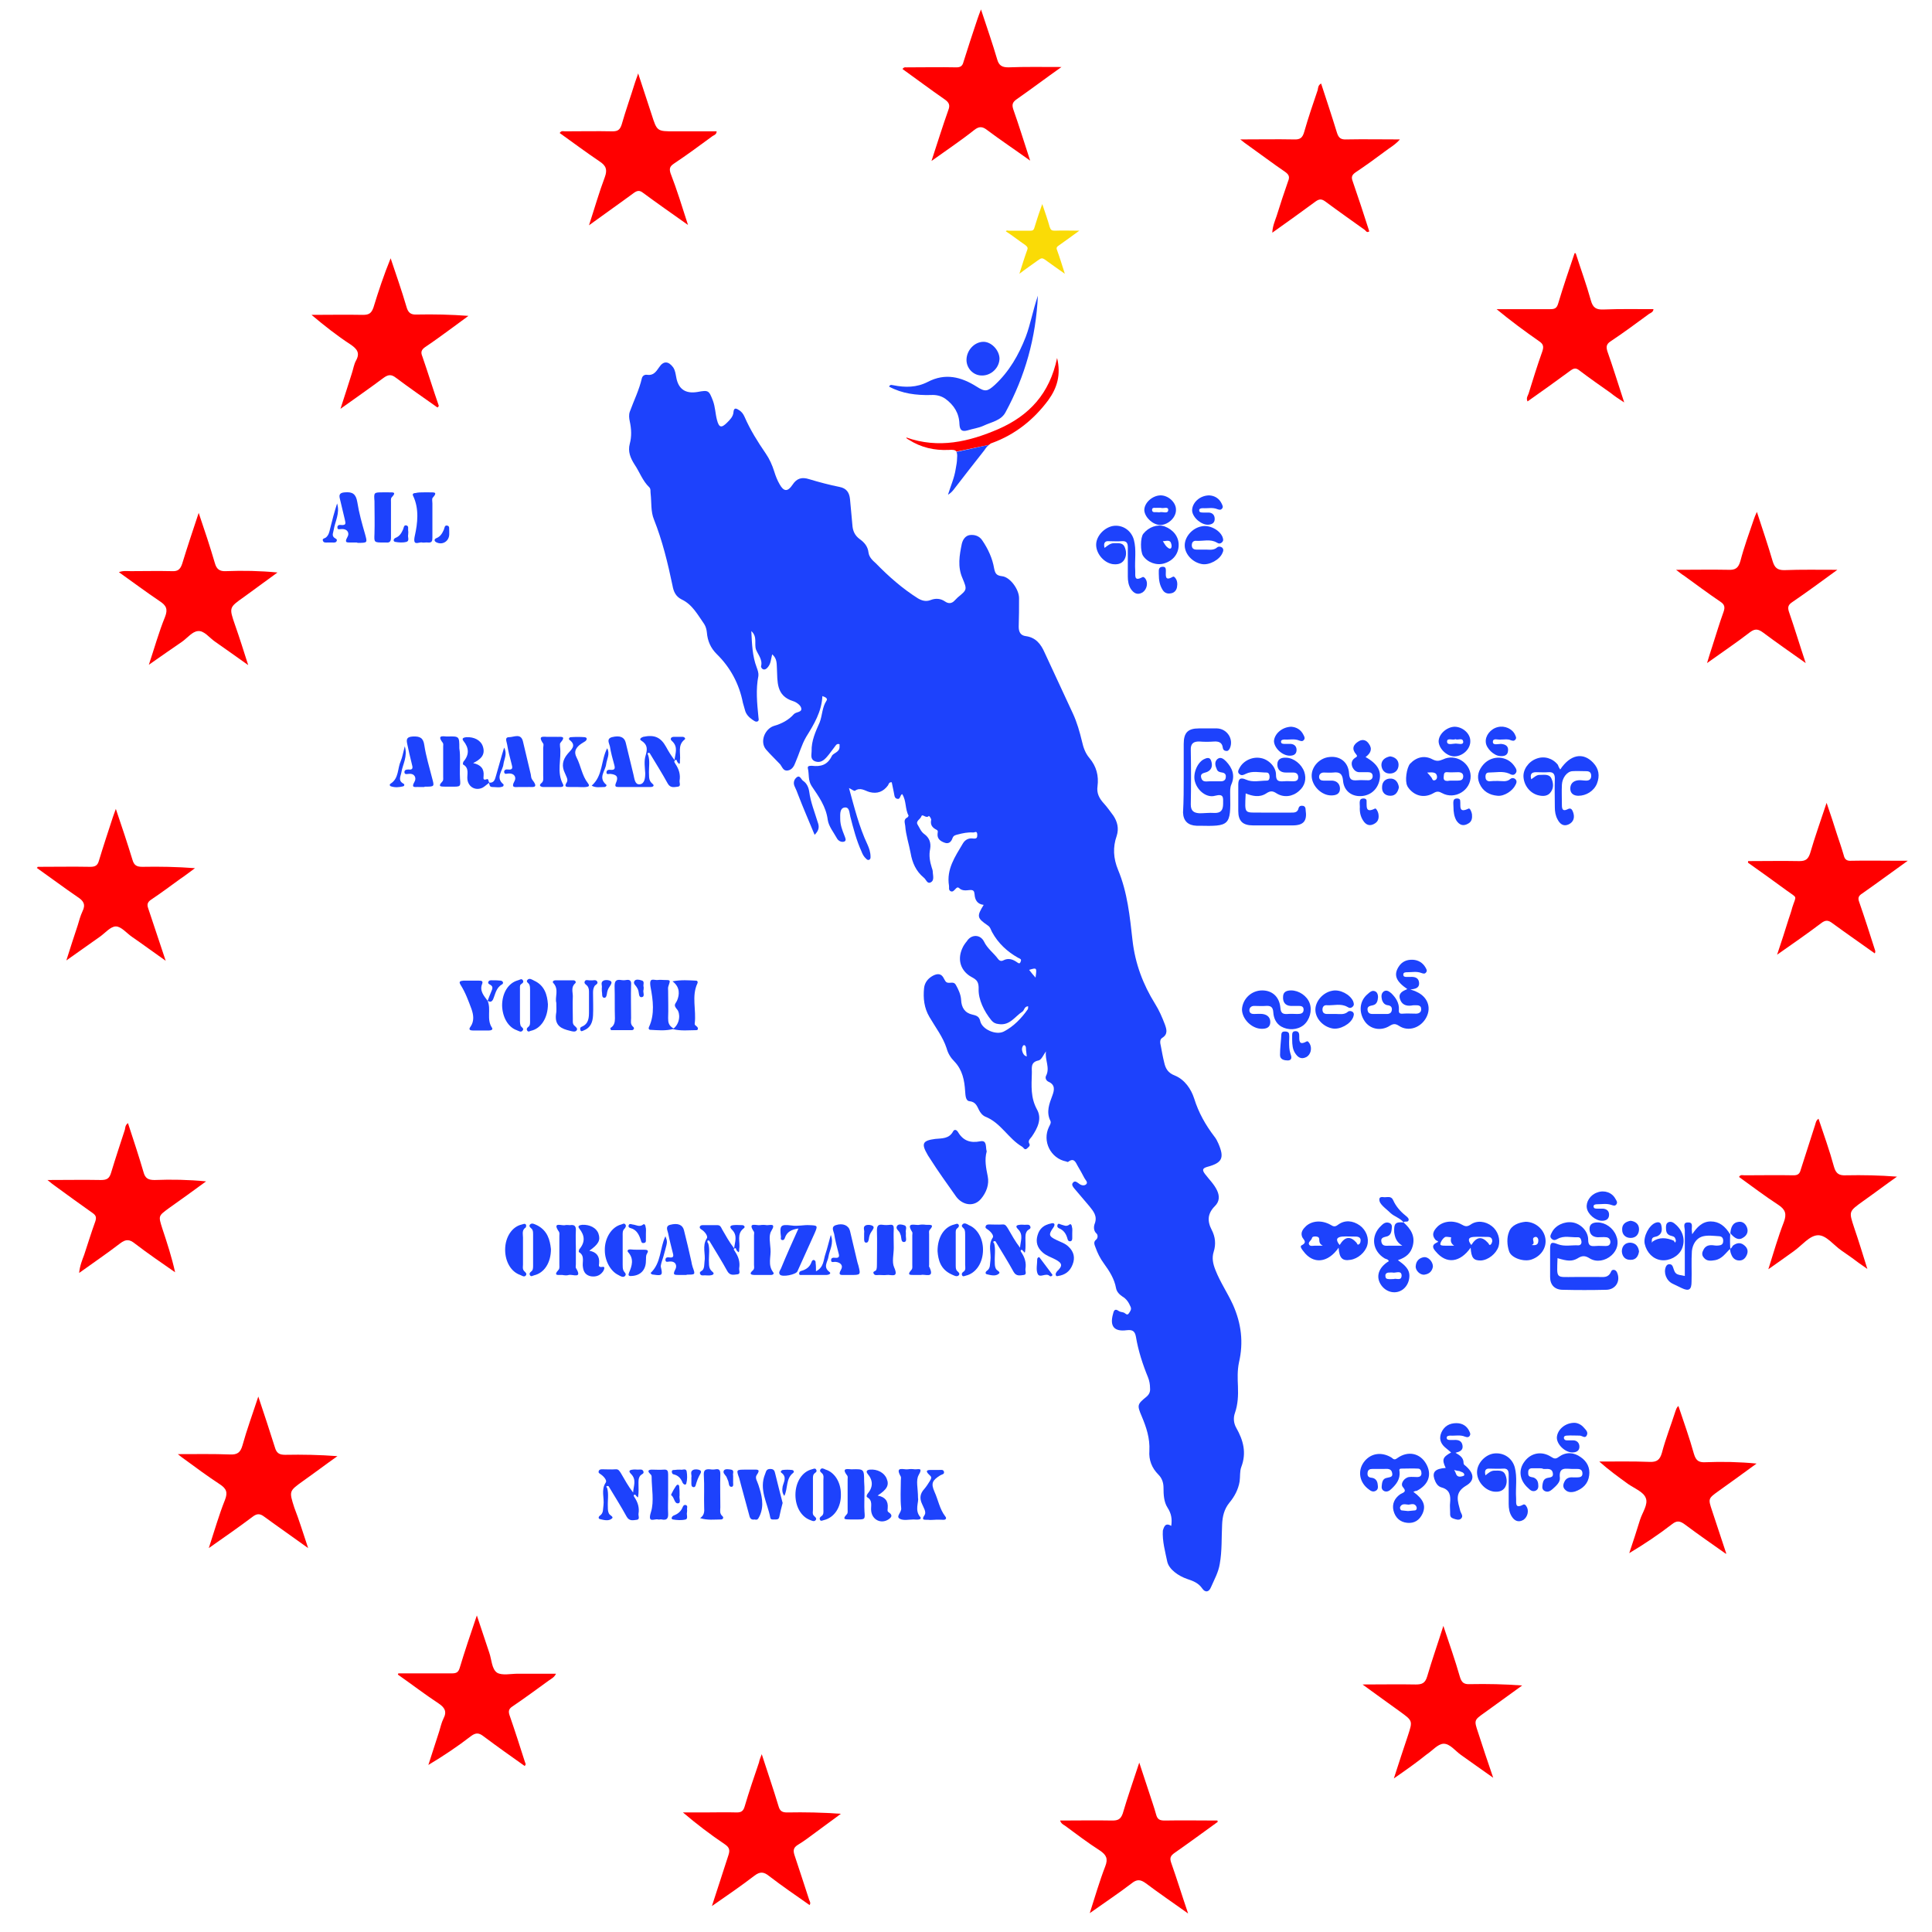 <?xml version="1.0" encoding="utf-8"?>
<!-- Generator: Adobe Illustrator 26.0.2, SVG Export Plug-In . SVG Version: 6.00 Build 0)  -->
<svg version="1.1" id="Layer_1" xmlns="http://www.w3.org/2000/svg" xmlns:xlink="http://www.w3.org/1999/xlink" x="0px" y="0px"
	 viewBox="0 0 573.7 573.7" style="enable-background:new 0 0 573.7 573.7;" xml:space="preserve">
<style type="text/css">
	.st0{fill:#1F32B0;}
	.st1{fill:#1D42FC;}
	.st2{fill:#FF0000;}
	.st3{fill:#FADB06;}
</style>
<g>
	<path class="st0" d="M279.4,584.3c6-0.3,12-0.3,18,0C291.4,584.3,285.4,584.3,279.4,584.3z"/>
	<path class="st1" d="M347.8,453.1c0.3-2.1,0-3.7-1.1-5.4c-1.1-1.7-1.2-3.9-1.2-5.9c0-1.6-0.5-2.9-1.5-3.9c-2-2-2.9-4.4-2.7-7.1
		c0.2-3.7-0.9-7-2.3-10.3c-1.4-3.3-1.3-3.5,1.5-5.8c0.8-0.7,1.1-1.5,1-2.5c0-1.1-0.2-2.2-0.6-3.2c-1.6-3.9-2.9-7.9-3.6-12.1
		c-0.3-1.6-1-2.1-2.7-1.9c-3.8,0.5-5.1-1.2-4.1-4.8c0.2-0.9,0.5-1.8,1.7-0.9c0.4,0.3,1.1,0.3,1.6,0.5c0.5,0.3,0.9,0.9,1.4,0.2
		c0.4-0.6,0.9-1.2,0.5-2c-0.5-1.2-1.2-2.3-2.4-3c-0.9-0.6-1.7-1.4-1.9-2.5c-0.5-2.8-2-5.1-3.6-7.3c-1.1-1.5-1.9-3.1-2.5-4.8
		c-0.3-0.8-0.7-1.6,0.2-2.3c0.6-0.5,0.5-1.5,0.1-1.8c-1-0.9-0.8-2.3-0.5-3c0.8-2.2-0.4-3.6-1.6-5.1c-1.5-1.8-3-3.5-4.5-5.3
		c-0.4-0.5-0.9-1.1-0.4-1.7c0.6-0.7,1.1-0.2,1.7,0.2c0.7,0.6,1.6,0.8,2.2,0.3c0.7-0.6-0.2-1.3-0.5-1.9c-0.6-1.2-1.3-2.4-2-3.6
		c-0.6-1.1-1.1-2.5-2.8-1.2c-0.1,0.1-0.4,0-0.6-0.1c-4.6-0.9-7.2-6-5.1-10.3c0.3-0.6,0.7-1.2,0.4-1.8c-1.3-2.6-0.3-5.1,0.6-7.5
		c0.6-1.6,0.9-3.2-1.2-4.1c-0.6-0.3-1-1-0.7-1.7c1.3-2.4-0.4-4.8,0-7.3c-0.7,0.9-1.3,2.5-2.2,2.7c-2.6,0.5-1.9,2.5-2,3.9
		c-0.1,3.6-0.4,7.1,1.5,10.6c1.6,2.8,0.2,5.6-1.5,8.1c-0.5,0.7-1.3,1.2-0.7,2.2c0.3,0.6-0.4,1-0.8,1.4c-0.7,0.5-0.9-0.3-1.4-0.6
		c-4.1-2.4-6.3-7.1-10.9-8.9c-0.9-0.4-1.5-1.2-1.9-2c-0.6-1.2-1-2.4-2.8-2.6c-1.2-0.1-1.2-1.8-1.3-2.9c-0.2-3.3-0.8-6.4-3.2-8.9
		c-1.1-1.1-1.9-2.4-2.3-3.9c-1.1-3.4-3.3-6.2-5.1-9.3c-1.6-2.7-1.9-5.6-1.6-8.6c0.2-1.7,1.2-2.9,2.7-3.7c1.4-0.7,2.5-0.6,3.2,0.9
		c0.3,0.5,0.5,1.1,1.1,1.2c0.8,0.2,1.8-0.4,2.4,0.6c0.8,1.4,1.5,2.9,1.6,4.5c0.1,2.3,1.1,3.9,3.4,4.4c1.3,0.3,2,0.6,2.3,2
		c0.6,2.4,4.7,4.2,7,3c2.9-1.5,5.2-3.9,7.1-6.6c0.1-0.2,0.1-0.5,0.1-0.9c-1.2,0.1-1.1,1.2-1.7,1.6c-2.2,1.4-3.7,4.2-7,3.7
		c-1-0.1-1.6-0.4-2.2-1.1c-2.2-2.7-3.9-6.2-3.8-9.3c0.1-2.9-1.3-3-2.8-4c-2.7-1.9-3.5-5-2-8.2c0.3-0.7,0.8-1.4,1.3-2
		c1.3-2.1,4-2.1,5.1,0.1c1,2.1,2.9,3.4,4.2,5.2c0.5,0.6,1,0.7,1.7,0.3c1.3-0.6,2.5-0.3,3.7,0.5c0.5,0.3,1,0.9,1.3-0.1
		c0.3-0.7-0.2-0.8-0.8-1.1c-3.2-1.8-5.9-4.3-7.7-7.6c-0.4-0.7-0.5-1.5-1.3-2c-3.2-2.2-3.3-2.7-1.2-6.1c-1.9-0.2-2.6-1.5-2.7-3.1
		c-0.1-1-0.3-1.4-1.5-1.3c-1,0.1-2.2,0.3-3.1-0.6c-0.5-0.4-0.8,0-1.1,0.3c-0.4,0.4-0.8,1-1.5,0.6c-0.6-0.4-0.3-1.1-0.4-1.6
		c-0.8-4.9,1.8-8.6,4.1-12.5c0.7-1.2,1.8-1.7,3.1-1.5c1.1,0.1,1.2-0.3,1.2-1.2c-0.1-1.3-0.8-0.5-1.3-0.6c-1.5-0.1-3,0.2-4.5,0.6
		c-0.8,0.2-1.3,0.3-1.6,1.2c-0.4,1.1-1.2,1.7-2.4,1.2c-1.1-0.4-2.1-1.1-2-2.5c0-0.5,0.3-1-0.3-1.3c-1.2-0.6-1.9-1.4-1.6-2.9
		c0.1-0.4-0.6-1.3-0.7-1.2c-0.8,0.9-1.9-0.8-2.2,0.1c-0.3,0.9-1.8,1.4-1.1,2.5c0.6,1,1,2.1,2,2.8c1.5,1.1,2,2.6,1.7,4.4
		c-0.4,1.9-0.1,3.7,0.5,5.6c0.2,0.5,0.3,1,0.3,1.5c0.1,1,0.4,2.3-0.6,2.8c-1.1,0.6-1.4-0.9-2.1-1.4c-2.3-1.9-3.4-4.4-3.9-7.3
		c-0.5-2.7-1.4-5.3-1.6-8.1c-0.1-0.9-0.6-1.9,0.7-2.5c0.1-0.1,0.3-0.4,0.3-0.5c-1.1-2-0.6-4.4-1.9-6.4c-0.7,0.3-0.5,1.7-1.5,1.4
		c-0.9-0.2-0.8-1.2-1-2c-0.2-1-0.4-2-0.6-2.9c-0.8-0.1-0.9,0.5-1.1,0.9c-1.4,1.9-3.2,2.6-5.5,2c-1.4-0.4-2.7-1.5-4.3-0.4
		c-0.3,0.2-1.1-0.5-1.8-0.8c1.6,5.8,3,11.5,5.5,16.8c0.5,1.1,0.9,2.3,0.9,3.6c0,0.4,0,0.7-0.4,0.9c-0.4,0.2-0.7-0.1-0.9-0.3
		c-0.7-0.6-1.1-1.4-1.4-2.2c-1.5-3.3-2.4-6.8-3.3-10.3c-0.3-1.1-0.2-3-1.8-2.7c-1.4,0.3-1.2,2.1-1.2,3.4c0,1.7,0.6,3.3,1.2,4.8
		c0.2,0.6,0.8,1.6,0,1.9c-0.8,0.3-1.8-0.2-2.2-1c-1-1.8-2.4-3.5-2.7-5.4c-0.5-4-2.7-7-4.8-10.1c-1.1-1.7-0.7-3.5-1.1-5.2
		c-0.2-0.8,0.5-0.8,1.2-0.8c2.6,0.3,4.6-0.2,5.9-2.9c0.4-0.9,2.3-1.1,2.3-2.7c0-0.3,0-0.6,0-0.8c-0.8-0.3-1.1,0.3-1.4,0.7
		c-0.8,1-1.5,2.1-2.4,3.1c-0.9,1-1.9,1.8-3.4,1.3c-1.6-0.6-1.1-2-1.1-3c-0.1-3.1,1.2-5.9,2.4-8.6c0.8-2.1,0.7-4.4,2-6.4
		c0.5-0.7-0.3-1.1-1.2-1.4c-0.2,4.6-2.5,8.4-4.8,12.1c-1.4,2.4-2.1,5.1-3.2,7.6c-0.4,1.1-1,2.2-2.3,2.4c-1.3,0.2-1.6-1-2.2-1.8
		c-1.4-1.5-2.9-2.9-4.2-4.4c-2-2.3-0.4-6.3,2.5-7.1c2.1-0.6,4.2-1.7,5.7-3.4c0.7-0.8,2.6-0.5,2.2-1.9c-0.2-0.8-1.4-1.7-2.4-2
		c-5.1-1.6-4.6-5.8-4.8-9.7c-0.1-1.4,0.1-2.9-1.4-4.2c-0.4,1.5-0.4,2.7-1.2,3.7c-0.3,0.4-0.7,0.8-1.2,0.8c-0.6,0-1-0.7-0.9-1
		c0.5-1.9-0.9-3.4-1.5-4.9c-0.6-1.7,0.5-3.8-1.4-5.5c0.2,3.9,0.3,7.4,1.6,10.8c0.3,0.8,0.6,1.7,0.5,2.5c-0.8,4-0.4,8.1,0,12.1
		c0,0.5,0.3,1.1-0.2,1.4c-0.6,0.3-1.1-0.2-1.6-0.5c-1-0.7-1.9-1.6-2.2-2.9c-0.2-0.7-0.4-1.4-0.6-2.1c-1.1-5.6-3.7-10.5-7.8-14.5
		c-1.8-1.8-2.7-3.9-2.9-6.4c-0.1-0.9-0.3-1.7-0.8-2.5c-1.9-2.7-3.5-5.8-6.7-7.3c-1.8-0.9-2.4-2.4-2.7-4.1c-1.4-6.7-3-13.3-5.5-19.6
		c-1-2.4-0.7-5.1-1-7.7c-0.1-0.6,0.1-1.4-0.4-1.9c-2-1.9-2.9-4.6-4.4-6.8c-1.2-1.9-2-3.8-1.4-6.1c0.6-2.2,0.5-4.4,0-6.7
		c-0.2-0.9-0.3-1.9,0-2.8c1.2-3.3,2.8-6.5,3.6-10c0.2-0.7,0.8-1.1,1.5-1c1.9,0.3,2.7-0.9,3.6-2.2c1.3-2,2.8-1.9,4.2,0
		c0.6,0.9,0.7,1.9,0.9,2.9c0.6,3.5,2.7,5,6.3,4.4c3.3-0.6,3.4-0.5,4.6,2.6c0.7,1.9,0.7,3.8,1.2,5.7c0.6,2.3,1.3,2.5,3,0.8
		c0.9-0.9,1.8-1.8,1.9-3.1c0.1-1.2,0.6-1.3,1.5-0.7c0.9,0.5,1.4,1.2,1.8,2.1c1.7,3.9,3.9,7.4,6.3,10.9c1.1,1.6,1.9,3.4,2.5,5.3
		c0.4,1.3,0.9,2.6,1.6,3.8c1.2,2.2,2.4,2.3,3.8,0.2c1.3-2,2.8-2.4,5-1.7c3,0.9,6,1.7,9,2.3c2.1,0.4,2.9,1.7,3.1,3.6
		c0.2,2.5,0.5,5,0.7,7.6c0.1,1.8,0.7,3.2,2.2,4.3c1.4,1,2.4,2.2,2.6,4c0.2,1.4,1.2,2.3,2.2,3.2c3.8,3.9,7.9,7.5,12.5,10.4
		c1.2,0.7,2.4,1,3.7,0.5c1.5-0.6,3-0.5,4.3,0.4c1,0.7,2,0.7,2.9-0.3c0.3-0.3,0.6-0.6,0.9-0.9c2.8-2.3,2.8-2.3,1.4-5.7
		c-1.5-3.4-0.9-6.8-0.2-10.2c0.3-1.3,1.1-2.4,2.3-2.6c1.4-0.2,2.9,0.2,3.8,1.6c1.7,2.5,3,5.3,3.5,8.3c0.3,1.4,0.6,2.1,2.3,2.3
		c2.4,0.2,5.1,3.9,5.1,6.5c0,2.8,0,5.7-0.1,8.5c0,1.5,0.5,2.6,2.1,2.8c3,0.4,4.5,2.4,5.6,4.9c2.8,6,5.6,12.1,8.4,18.1
		c1.2,2.6,2,5.4,2.7,8.3c0.4,1.8,1,3.5,2.2,4.9c2.1,2.5,2.8,5.3,2.4,8.4c-0.3,2,0.5,3.6,1.9,5.1c1,1.1,1.9,2.4,2.8,3.6
		c1.2,1.8,1.7,3.8,1,6c-1.2,3.4-1,6.7,0.4,10.1c2.8,6.7,3.5,13.9,4.3,21c0.8,6.9,3.1,13,6.7,18.8c1.2,1.9,2.1,4,2.9,6.1
		c0.5,1.4,1,2.9-0.8,4c-0.8,0.5-0.6,1.6-0.4,2.4c0.3,1.6,0.6,3.3,1,4.9c0.4,1.8,1.1,3.1,3.2,3.9c2.9,1.2,4.8,4,5.7,6.8
		c1.3,4.2,3.4,7.9,6,11.3c0.5,0.6,0.9,1.4,1.2,2.1c1.8,4.2,1.2,5.7-3.3,6.9c-1.4,0.4-1.6,0.9-0.7,2.1c1.2,1.6,2.7,3,3.6,4.9
		c0.8,1.7,0.7,3.3-0.6,4.6c-2.2,2.2-2.4,4.4-1,7.1c1.1,2.1,1.3,4.3,0.6,6.5c-0.6,1.9-0.2,3.6,0.5,5.4c1.4,3.6,3.6,6.8,5.2,10.3
		c2.5,5.6,3.2,11.2,1.8,17.2c-0.5,2.4-0.4,4.8-0.3,7.1c0.1,2.7,0,5.3-0.9,7.9c-0.5,1.4-0.4,3,0.4,4.4c2.1,3.7,3.1,7.4,1.5,11.6
		c-0.5,1.3-0.3,2.9-0.5,4.3c-0.4,2.4-1.5,4.5-3.1,6.4c-1.5,1.9-2,4-2.1,6.4c-0.2,3.9,0,7.8-0.7,11.7c-0.4,2.5-1.6,4.6-2.6,6.9
		c-0.6,1.5-1.7,1.7-2.6,0.4c-1.1-1.6-2.6-2.2-4.4-2.8c-2.7-0.9-5.5-2.9-6-5.2c-0.6-2.9-1.5-6.1-1.3-9.2
		C345.7,453.2,346.1,452.1,347.8,453.1z M305.6,288c0.6,0.8,1.2,1.5,1.9,2.3C307.9,287.3,307.9,287.3,305.6,288z M304.9,313.7
		c-0.1-0.6-0.1-1.1-0.2-1.7c-0.1-0.5,0.1-1.2-0.4-1.6c-0.1-0.1-0.5,0-0.5,0.1c-0.4,0.6-0.4,1.2-0.2,1.8
		C303.8,312.9,304.1,313.5,304.9,313.7z"/>
	<path class="st2" d="M497.7,169.2c5.6,0,10.5-0.1,15.5,0c2.1,0.1,3-0.5,3.6-2.6c1.1-4.2,2.6-8.3,4-12.4c0.2-0.6,0.4-1.1,0.9-2.2
		c1.7,5.2,3.3,9.9,4.7,14.7c0.6,1.9,1.4,2.6,3.4,2.6c5-0.2,10.1-0.1,15.8-0.1c-4.8,3.5-9,6.6-13.4,9.6c-1.2,0.8-1.4,1.5-1,2.8
		c1.7,4.9,3.2,9.9,5,15.3c-4.5-3.2-8.7-6.1-12.7-9.1c-1.4-1-2.3-1.2-3.8-0.1c-4,3.1-8.2,5.9-12.8,9.2c0.6-2,1.1-3.6,1.6-5.1
		c1.1-3.4,2.1-6.8,3.3-10.1c0.5-1.4,0.3-2.2-0.9-3c-3.7-2.5-7.3-5.2-10.9-7.8C499.3,170.5,498.8,170,497.7,169.2z"/>
	<path class="st2" d="M226.2,520.9c1.8,5.6,3.5,10.5,5,15.5c0.4,1.4,1.1,1.8,2.5,1.8c5.3-0.1,10.5,0,16,0.4
		c-2.4,1.8-4.8,3.5-7.2,5.3c-1.9,1.4-3.7,2.8-5.7,4c-1.2,0.8-1.3,1.6-0.9,2.9c1.5,4.4,2.9,8.9,4.4,13.4c0.2,0.5,0.5,0.9,0.1,1.5
		c-4-2.8-8.1-5.6-12-8.6c-1.6-1.3-2.7-1.4-4.4-0.1c-3.9,3-8,5.8-12.6,9c1.8-5.4,3.3-10.3,4.9-15.1c0.5-1.5,0.3-2.3-1-3.2
		c-4.3-2.9-8.4-6-12.5-9.5c2.1,0,4.1,0,6.2,0c3.3,0,6.5-0.1,9.8,0c1.3,0,1.9-0.4,2.3-1.7c1.3-4.4,2.8-8.8,4.3-13.2
		C225.5,522.6,225.8,522,226.2,520.9z"/>
	<path class="st2" d="M11.2,257.4c5.2,0,10.4-0.1,15.6,0c1.5,0,2.2-0.4,2.6-1.9c1.3-4.3,2.7-8.5,4.1-12.8c0.2-0.7,0.5-1.3,0.9-2.5
		c1.8,5.3,3.4,10.1,4.9,15c0.5,1.8,1.3,2.2,3,2.2c5.1-0.1,10.2,0,15.6,0.4c-1.5,1.1-2.9,2.2-4.4,3.2c-2.9,2.1-5.7,4.2-8.7,6.2
		c-1,0.7-1.2,1.4-0.8,2.5c1.7,5,3.3,10,5.2,15.6c-3.7-2.6-6.8-4.9-10-7.1c-1.6-1.1-3.2-3.1-4.8-3.1c-1.6,0-3.2,2-4.8,3.1
		c-3.1,2.2-6.2,4.4-9.9,7c1.2-3.8,2.3-7.2,3.4-10.5c0.4-1.4,0.8-2.8,1.4-4.1c1-2,0.3-3.1-1.4-4.2c-4.1-2.8-8.1-5.8-12.2-8.7
		C11.1,257.7,11.1,257.5,11.2,257.4z"/>
	<path class="st2" d="M413.9,528.1c1.5-4.6,2.8-8.7,4.2-12.8c1.4-4.3,1.4-4.3-2.3-7c-3.6-2.6-7.1-5.1-11.2-8.1
		c5.7,0,10.8-0.1,15.8,0c1.9,0,2.8-0.4,3.4-2.4c1.4-4.8,3.1-9.6,4.8-15c1.8,5.4,3.5,10.2,4.9,15.1c0.5,1.7,1.2,2.3,3,2.2
		c5.1-0.1,10.3,0,15.5,0.4c-3.7,2.7-7.5,5.4-11.2,8.1c-3.1,2.2-3.1,2.2-1.9,5.8c1.4,4.3,2.8,8.6,4.5,13.5c-3.6-2.5-6.6-4.7-9.6-6.8
		c-1.7-1.2-3.3-3.4-5.2-3.3c-1.7,0.1-3.3,2.1-5,3.2C420.5,523.5,417.5,525.6,413.9,528.1z"/>
	<path class="st2" d="M204.3,66.8c-4.8-3.4-9.1-6.4-13.3-9.5c-1-0.8-1.7-0.8-2.8,0c-4.2,3.1-8.5,6.1-13.3,9.6
		c1.7-5.2,3-9.8,4.7-14.3c0.8-2.2,0.4-3.4-1.6-4.7c-4-2.7-7.9-5.6-11.8-8.4c0.5-0.8,1.1-0.5,1.6-0.5c4.7,0,9.4-0.1,14.1,0
		c1.6,0,2.2-0.5,2.7-2c1.2-4.2,2.7-8.4,4-12.6c0.2-0.7,0.5-1.3,0.9-2.6c1.5,4.5,2.7,8.3,4,12.2c1.6,5,1.6,5,6.8,5
		c4.1,0,8.2,0,12.5,0c0,0.9-0.7,1.1-1.2,1.4c-3.8,2.8-7.6,5.6-11.5,8.2c-1.2,0.8-1.4,1.5-1,2.8C201,56.3,202.5,61.2,204.3,66.8z"/>
	<path class="st2" d="M519.1,255.7c5.1,0,10.1-0.1,15.2,0c1.8,0,2.6-0.5,3.2-2.3c1.4-4.8,3.1-9.6,4.9-15c1.2,3.5,2.2,6.5,3.1,9.4
		c0.7,2.1,1.4,4.1,2,6.2c0.3,1.3,1,1.7,2.3,1.6c4.6-0.1,9.3,0,13.9,0c0.7,0,1.4,0,2.8,0c-4.9,3.5-9.2,6.7-13.5,9.7
		c-1.1,0.7-1.4,1.3-0.9,2.6c1.6,4.6,3.1,9.3,4.6,14c0.1,0.3,0.3,0.7,0,1.2c-4.2-3-8.4-5.9-12.5-8.9c-1.3-1-2.1-1.1-3.5,0
		c-4.1,3.1-8.3,6-13,9.3c1.3-3.9,2.4-7.2,3.4-10.5c0.4-1.2,0.8-2.3,1.1-3.5c1.2-3.8,1.7-2.6-1.7-5.1c-3.8-2.8-7.6-5.5-11.4-8.2
		C519,256.1,519.1,255.9,519.1,255.7z"/>
	<path class="st2" d="M44.2,197.4c1.7-5.1,3-9.8,4.8-14.2c0.9-2.3,0.4-3.4-1.6-4.7c-4-2.7-7.9-5.6-12.1-8.6c1.4-0.5,2.4-0.3,3.5-0.3
		c4.1,0,8.1-0.1,12.2,0c1.7,0.1,2.5-0.4,3.1-2.2c1.5-4.9,3.1-9.7,4.9-15.1c1.8,5.3,3.4,10.1,4.8,14.9c0.5,1.8,1.4,2.5,3.3,2.4
		c5.1-0.2,10.1-0.1,15.3,0.4c-3.3,2.4-6.7,4.9-10,7.3c-4.4,3.1-4.4,3.1-2.6,8.3c1.3,3.7,2.5,7.5,3.9,11.9c-3.6-2.6-6.8-4.8-9.9-7
		c-1.6-1.1-3.2-3.3-5-3.1c-1.7,0.1-3.2,2.1-4.8,3.2C50.9,192.7,47.8,194.9,44.2,197.4z"/>
	<path class="st2" d="M91.5,459.7c-4.7-3.4-8.9-6.3-13-9.3c-1.3-1-2.2-1-3.5,0c-4.1,3.1-8.3,6-13,9.3c1.7-5.2,3-9.8,4.8-14.3
		c0.9-2.3,0.4-3.4-1.6-4.7c-3.5-2.3-6.9-4.8-10.3-7.3c-0.6-0.4-1.1-0.8-2.1-1.6c5.6,0,10.5-0.1,15.5,0.1c2.2,0.1,3.1-0.6,3.7-2.7
		c1.3-4.7,3-9.3,4.7-14.5c1.8,5.4,3.4,10.2,4.9,15c0.5,1.8,1.3,2.3,3.1,2.3c5.1-0.1,10.2,0,15.5,0.4c-3.4,2.4-6.7,4.9-10.1,7.3
		c-4.3,3.1-4.3,3-2.7,8C88.8,451.3,90,455.2,91.5,459.7z"/>
	<path class="st2" d="M525.1,376.9c1.6-5.1,2.9-9.6,4.6-14c0.9-2.4,0.5-3.7-1.6-5.1c-4-2.6-7.8-5.5-11.7-8.3
		c0.4-0.8,1.1-0.5,1.6-0.5c4.9,0,9.7-0.1,14.6,0c1.2,0,1.8-0.4,2.1-1.6c1.4-4.5,2.9-8.9,4.3-13.4c0.2-0.6,0.2-1.2,1-1.8
		c1.6,4.8,3.3,9.5,4.6,14.3c0.6,2.1,1.6,2.6,3.6,2.5c5-0.1,9.9,0,15.1,0.4c-3.4,2.4-6.7,4.9-10.1,7.3c-4.3,3.1-4.2,3-2.6,7.9
		c1.3,3.8,2.5,7.7,3.9,12.2c-1.9-1.3-3.3-2.3-4.6-3.3c-1-0.7-2-1.4-3-2.1c-2.4-1.6-4.6-4.7-7.1-4.6c-2.5,0.1-4.7,3-7.1,4.7
		C530.3,373.2,528,374.9,525.1,376.9z"/>
	<path class="st2" d="M467.9,75.2c1.5,4.7,3.2,9.3,4.5,14c0.6,2.2,1.6,2.8,3.8,2.7c4.9-0.2,9.8-0.1,14.8-0.1
		c-0.1,0.9-0.8,1.1-1.3,1.4c-3.8,2.8-7.6,5.6-11.5,8.2c-1.2,0.8-1.3,1.6-0.9,2.9c1.7,4.8,3.2,9.7,5,15.2c-1.7-1.1-2.9-1.9-4-2.8
		c-3.1-2.2-6.3-4.4-9.3-6.7c-1-0.8-1.6-0.7-2.6,0c-4.2,3.1-8.4,6.1-12.8,9.2c-0.5-1,0.1-1.7,0.3-2.3c1.3-4.2,2.6-8.4,4.1-12.6
		c0.5-1.5,0.2-2.2-1-3c-4.3-3-8.5-6.1-12.6-9.5c1.8,0,3.5,0,5.3,0c3.6,0,7.1,0,10.7,0c1.3,0,1.9-0.3,2.3-1.7c1.5-5,3.2-10,4.9-15
		C467.5,75.2,467.7,75.2,467.9,75.2z"/>
	<path class="st2" d="M38,333.5c1.6,4.9,3.2,9.7,4.6,14.5c0.5,1.9,1.4,2.4,3.3,2.4c5-0.2,10.1-0.1,15.3,0.4c-3.7,2.7-7.4,5.4-11.1,8
		c-3.1,2.3-3.1,2.2-1.9,6c1.4,4.2,2.8,8.5,3.8,13c-4-2.8-8-5.5-11.9-8.5c-1.6-1.3-2.7-1.4-4.4-0.1c-3.9,3-7.9,5.7-12.2,8.8
		c0.2-2.1,0.9-3.8,1.5-5.4c1.1-3.3,2.1-6.6,3.3-9.9c0.4-1.2,0.2-1.8-0.8-2.5c-3.7-2.6-7.4-5.3-11.1-8c-0.6-0.4-1.2-0.9-2.3-1.8
		c5.7,0,10.8-0.1,15.9,0c1.8,0,2.5-0.5,3-2.2c1.3-4.3,2.7-8.5,4.1-12.8C37.2,334.8,37.2,334.1,38,333.5z"/>
	<path class="st2" d="M361.6,541c-4.3,3.1-8.5,6.2-12.8,9.2c-1.3,0.9-1.5,1.6-1,3c1.7,4.8,3.2,9.7,5,15c-4.5-3.2-8.6-6-12.6-9
		c-1.5-1.1-2.6-1.2-4.1,0c-3.9,3-8,5.7-12.5,8.9c1.6-5,2.9-9.5,4.6-13.9c0.9-2.3,0.3-3.4-1.6-4.7c-3.6-2.3-7-4.9-10.4-7.4
		c-0.5-0.3-1.1-0.6-1.4-1.5c5.2,0,10.4-0.1,15.5,0c1.7,0,2.5-0.4,3.1-2.1c1.4-4.8,3.1-9.6,4.9-15.1c1.1,3.3,2,6.1,2.9,8.8
		c0.7,2.2,1.5,4.4,2.1,6.6c0.4,1.5,1.1,1.8,2.6,1.8c5.2-0.1,10.4,0,15.6,0C361.5,540.7,361.6,540.9,361.6,541z"/>
	<path class="st2" d="M512.5,461.4c-4.1-2.9-8.3-5.8-12.3-8.8c-1.4-1-2.3-1.1-3.7,0c-4,3.1-8.2,5.9-12.7,8.6
		c1.1-3.3,2.2-6.6,3.2-9.9c0.7-2.2,2.5-4.6,1.7-6.5c-0.7-1.8-3.3-2.8-5.2-4.1c-2.9-2.1-5.8-4.2-8.6-6.7c5,0,9.9-0.1,14.9,0.1
		c2.2,0.1,3.1-0.6,3.7-2.7c1.1-4.2,2.7-8.2,4-12.3c0.2-0.5,0.3-1.1,0.9-1.6c1.6,4.8,3.3,9.5,4.6,14.2c0.6,2,1.4,2.6,3.4,2.5
		c5-0.2,10.1-0.1,15.2,0.4c-3.7,2.7-7.4,5.4-11.2,8.1c-3.2,2.3-3.2,2.3-2,5.9c1.4,4.2,2.8,8.5,4.2,12.7
		C512.7,461.1,512.6,461.2,512.5,461.4z"/>
	<path class="st2" d="M129.9,121c-4.1-2.9-8.3-5.8-12.3-8.8c-1.4-1.1-2.3-1-3.7,0c-4,3-8.2,5.9-12.8,9.2c1.3-3.9,2.3-7.2,3.4-10.6
		c0.4-1.2,0.6-2.6,1.2-3.7c1.3-2.3,0.3-3.5-1.6-4.8c-4-2.6-7.8-5.6-11.6-8.8c5.1,0,10.2-0.1,15.3,0c1.8,0,2.5-0.5,3.1-2.2
		c1.5-4.9,3.1-9.7,5.1-14.6c1.6,4.8,3.3,9.6,4.7,14.4c0.5,1.8,1.3,2.4,3.1,2.3c5-0.1,10.1,0,15.3,0.4c-1.4,1-2.8,2.1-4.2,3.1
		c-2.9,2.1-5.7,4.2-8.7,6.2c-1.1,0.8-1.3,1.5-0.8,2.7c1.7,4.9,3.2,9.8,4.9,14.7C130.2,120.8,130,120.9,129.9,121z"/>
	<path class="st2" d="M392.3,24.8c1.6,4.9,3.2,9.7,4.7,14.6c0.5,1.6,1.2,2.1,2.9,2c5.1-0.1,10.2,0,15.8,0c-1.5,1.7-3.1,2.5-4.5,3.6
		c-2.8,2.1-5.7,4.2-8.7,6.2c-1.1,0.8-1.3,1.4-0.8,2.7c1.7,4.9,3.3,9.8,4.9,14.8c-0.7,0.5-1-0.1-1.3-0.4c-3.9-2.8-7.9-5.6-11.8-8.5
		c-1.1-0.8-1.8-0.7-2.8,0c-4.2,3.1-8.4,6.1-12.9,9.3c0.1-2,0.8-3.5,1.3-5c1.1-3.5,2.2-6.9,3.4-10.3c0.5-1.2,0.3-1.9-0.8-2.7
		c-3.8-2.6-7.5-5.4-11.3-8.1c-0.6-0.4-1.1-0.8-2.1-1.6c5.7,0,10.8-0.1,15.9,0c1.9,0.1,2.6-0.5,3.1-2.3c1.2-4.2,2.6-8.3,4-12.4
		C391.4,26.1,391.4,25.3,392.3,24.8z"/>
	<path class="st2" d="M118.3,496.9c5.3,0,10.6,0,15.9,0c1.3,0,1.9-0.3,2.3-1.6c1.5-5,3.2-10,5.1-15.6c1.4,4.1,2.5,7.6,3.7,11.1
		c0.7,2,0.7,4.8,2.3,5.9c1.5,0.9,4.1,0.3,6.2,0.3c3.7,0,7.3,0,11.3,0c-0.5,1.1-1.4,1.5-2.1,2c-3.6,2.6-7.1,5.2-10.8,7.7
		c-1.1,0.7-1.3,1.4-0.9,2.6c1.6,4.6,3.1,9.3,4.6,14c0.1,0.3,0.4,0.6-0.1,1.1c-4.1-2.9-8.2-5.8-12.2-8.8c-1.3-1-2.2-1.2-3.7-0.1
		c-4,3.1-8.2,5.9-12.7,8.6c1.1-3.3,2.1-6.6,3.2-9.9c0.4-1.3,0.7-2.7,1.3-3.9c1.1-2.1,0.3-3.3-1.5-4.5c-4.1-2.7-8-5.7-12-8.5
		C118.1,497.2,118.2,497.1,118.3,496.9z"/>
	<path class="st2" d="M276.6,47.8c1.8-5.5,3.3-10.3,5-15.1c0.6-1.5,0.2-2.3-1.1-3.2c-4.2-2.9-8.3-6-12.5-9c0.5-0.8,1.1-0.4,1.6-0.5
		c4.8,0,9.6-0.1,14.4,0c1.2,0,1.8-0.4,2.1-1.6c1.3-4.2,2.7-8.4,4.1-12.6c0.3-0.9,0.6-1.7,1.1-3c1.7,5.2,3.4,10,4.8,14.8
		c0.5,1.8,1.4,2.4,3.3,2.4c5-0.2,10.1-0.1,15.8-0.1c-4.8,3.4-8.9,6.5-13.2,9.5c-1.3,0.9-1.6,1.6-1.1,3.1c1.7,4.8,3.2,9.7,5,15.2
		c-4.6-3.3-8.8-6.1-12.8-9.1c-1.4-1.1-2.4-1.1-3.8,0C285.4,41.7,281.2,44.5,276.6,47.8z"/>
	<path class="st1" d="M308.2,87.8c-0.6,12.6-3.8,23.9-9.6,34.6c-1.3,2.5-4.2,2.9-6.5,4c-1.5,0.7-3.2,0.9-4.8,1.4
		c-1.8,0.5-2.3-0.2-2.4-1.9c-0.1-3.2-1.6-5.6-4.2-7.5c-1.3-0.9-2.8-1.2-4.3-1.1c-4.3,0.1-8.5-0.4-12.4-2.5c0.4-0.8,0.9-0.4,1.3-0.4
		c3.5,0.7,6.9,0.7,10.2-1c5.2-2.7,9.9-1.5,14.5,1.4c2.5,1.6,3.2,1.5,5.4-0.5c4.3-4,7.1-8.9,9.2-14.3C306,96.3,306.7,92.2,308.2,87.8
		z"/>
	<path class="st1" d="M293,341.9c-0.7,2.5-0.2,4.9,0.3,7.4c0.5,2.4-0.4,4.8-2,6.7c-2.1,2.5-5.5,1.9-7.4-0.7
		c-2.6-3.7-5.3-7.4-7.7-11.2c-0.2-0.4-0.5-0.7-0.7-1.1c-2-3.4-1.6-4.3,2.2-4.8c2-0.2,4.1,0,5.3-2.2c0.4-0.8,1.1-0.5,1.5,0.2
		c1.5,2.5,3.6,3.3,6.6,2.7C293.2,338.5,292.6,340.7,293,341.9z"/>
	<path class="st1" d="M351.5,230.7c0-3.3,0-6.5,0-9.8c0-3.4,1.3-4.6,4.5-4.6c1.8,0,3.6,0,5.4,0c3,0.1,5,3.2,3.8,5.9
		c-0.2,0.4-0.5,0.8-0.9,0.8c-0.7,0-1.1-0.3-1.2-1c-0.2-1.6-1.3-1.9-2.7-1.8c-1.4,0.1-2.8,0.1-4.1,0c-1.9-0.1-2.8,0.6-2.7,2.6
		c0.1,5.4,0.1,10.7,0,16.1c0,2,1,2.5,2.6,2.6c1.4,0,2.9-0.2,4.3-0.1c2,0.1,2.7-0.8,2.7-2.7c0-1.8,0.3-3.1-2.4-2.4
		c-2.4,0.7-5.1-1.4-5.9-4c-0.8-2.3,0.5-5.7,2.5-6.8c0.8-0.4,1.8-0.8,2.2,0.3c0.5,1.3,0.4,2.7-1.1,3.4c-0.9,0.4-2.2,0.3-1.8,1.8
		c0.4,1.4,1.6,1,2.6,1c1.1,0,2.2,0,3.3,0c0.8,0,1.4-0.4,1.4-1.3c0.1-0.8-0.4-1.2-1.1-1.3c-0.6-0.1-1.2-0.2-1.5-0.8
		c-0.5-1.1-0.9-2.3,0.1-3.2c1-0.8,1.9,0,2.6,0.7c1.8,1.9,2.7,4.1,1.6,6.7c-0.5,1.1-0.4,2.1-0.4,3.2c0.2,9.2-0.2,9.4-9.3,9.2
		c-0.2,0-0.4,0-0.7,0c-2.5-0.1-3.9-1.4-4-3.9C351.5,237.7,351.5,234.2,351.5,230.7z"/>
	<path class="st1" d="M462.5,373.6c-0.2,6.3-0.6,5.6,5.1,5.6c2.4,0,4.8,0,7.2,0c1.4,0,2.8,0.3,3.6-1.6c0.3-0.8,1.4-0.7,1.8,0.3
		c1.1,2.6-0.5,5.1-3.3,5.1c-4.3,0.1-8.6,0.1-12.8,0c-2.4,0-3.8-1.4-3.8-3.8c0-2.8,0-5.5,0-8.3c0-2,0.4-2.2,2.4-1.4
		c1.9,0.7,4,0.2,6,0.3c0.7,0,1-0.6,0.9-1.2c-0.1-0.6-0.3-1.2-1-1.2c-2.1,0.1-4.2-0.6-6.1,0.5c-0.7,0.4-1.2,0.5-1.8-0.1
		c-0.6-0.6-0.2-1.2,0.1-1.8c1-2.1,3.7-3.4,6.2-3c2.4,0.4,4.6,2.6,4.6,5.1c0,1.9,0.8,2,2.2,1.9c1-0.1,2,0,3,0c0.7,0,1.3-0.2,1.4-1.1
		c0-0.8-0.4-1.4-1.2-1.5c-0.9-0.1-1.7,0-2.6,0c-1.6-0.1-2.4-1-2.4-2.5c0-1.5,1.1-1.9,2.4-1.9c2.3,0,4.6,1.6,5.5,3.9
		c0.9,2.1,0.4,4.3-1.4,5.9c-1.8,1.6-4.4,2.1-6.4,0.9c-1.4-0.9-2.3-0.9-3.7,0C466.8,374.6,465.4,374.5,462.5,373.6z"/>
	<path class="st1" d="M369.9,235.6c-0.3,6.5-0.5,5.6,5,5.7c2.8,0,5.5,0,8.3,0c1,0,2.1,0.1,2.4-1.3c0.2-0.7,0.7-0.8,1.4-0.7
		c0.6,0.2,0.7,0.7,0.7,1.2c0.5,3.3-0.6,4.6-3.9,4.6c-3.9,0-7.8,0-11.7,0c-3.1,0-4.4-1.3-4.4-4.3c0-2.6,0-5.2,0-7.8
		c0-1.6,0.5-2.3,2.3-1.5c2,0.9,4.1,0.3,6.2,0.3c0.6,0,0.8-0.5,0.8-1.1c0-0.6-0.2-1.3-0.9-1.3c-2.1,0-4.2-0.6-6.2,0.4
		c-0.6,0.3-1.2,0.6-1.8,0.1c-0.8-0.6-0.3-1.3,0-1.9c1.1-2.1,3.8-3.4,6.3-2.9c2.3,0.4,4.5,2.6,4.5,4.9c0,1.9,0.7,2.1,2.3,2
		c0.9-0.1,1.9,0,2.8,0c0.8,0,1.5-0.2,1.5-1.2c0-1-0.6-1.4-1.5-1.4c-0.7,0-1.4,0-2.2,0c-1.6,0-2.5-0.9-2.5-2.4c0-1.7,1.3-2.1,2.7-2
		c2.2,0.1,4.5,1.9,5.3,4.2c0.7,2.1,0.2,4.2-1.6,5.7c-1.9,1.7-4.5,2-6.6,0.7c-1.2-0.8-1.9-0.8-3.1,0
		C374,236.9,371.9,236.4,369.9,235.6z"/>
	<path class="st2" d="M311.3,118.8c-4.3,5.8-9.8,10.2-16.6,12.7c-0.4,0.1-0.7,0.3-1,0.6l-9.7,2c-0.3-0.5-1-0.6-2.3-0.5
		c-4.2,0.2-8.2-0.7-11.8-3c-0.3-0.2-0.7-0.3-0.8-0.7c9.6,3.4,18.6,1.3,27.4-2.5c9.1-4,15.2-10.5,17.4-21.1
		C315.1,111.3,313.9,115.2,311.3,118.8z"/>
	<path class="st1" d="M293.7,132.1c-0.6,0.4-1,1-1.4,1.6c-3.1,3.9-6.1,7.8-9.2,11.8c-0.4,0.5-0.9,1-1.6,1.4c0.8-2.6,1.9-5,2.3-7.7
		c0.2-1.1,0.4-2.1,0.4-3.2c0.1-0.9,0-1.5-0.2-1.8L293.7,132.1z"/>
	<path class="st1" d="M419.7,443c3,2.2,3.8,4.1,2.7,6.5c-0.9,1.9-2.4,2.9-4.5,2.7c-2.2-0.2-3.6-1.6-4.1-3.6c-0.5-2,0.3-3.7,2-4.9
		c0.8-0.5,2.1-0.6,0.8-2.1c-0.9-1,0.4-2.8,1.8-3c0.8-0.1,1.6,0,2.4,0c0.8,0,1.3-0.3,1.3-1.1c0-0.7-0.3-1.4-1-1.4c-1.7-0.1-3.3,0-5,0
		c-0.7,0-0.6,0.5-0.5,0.9c0.2,2.2-0.9,3.7-2.4,5.1c-0.6,0.6-1.3,1-2.1,0.7c-0.7-0.3-0.9-0.9-0.8-1.6c0.1-0.9,0.2-2,1.3-2.3
		c0.9-0.3,2.1-0.1,1.8-1.5c-0.3-1.5-1.6-1.2-2.6-1.2c-1.1,0-2.2,0-3.3,0c-0.7,0-1.3,0.2-1.4,1.1c-0.1,0.8,0.1,1.4,1.1,1.5
		c1.2,0.1,1.8,0.9,1.9,2c0.1,0.7,0.2,1.5-0.6,1.9c-0.7,0.4-1.4,0.1-2-0.4c-2.8-2-3.4-5.4-1.6-8c1.9-2.7,5.1-3.3,8.1-1.6
		c0.6,0.3,0.9,1.1,1.9,0.3c3.2-2.3,6.8-1.5,8.6,1.7c1.8,3.2,0.7,6.2-2.8,8C420.2,442.7,420,442.9,419.7,443z M418.1,448.7
		c0.7-0.1,1.4-0.1,2.1-0.2c0.5-0.1,0.6-0.7,0.4-1.1c-0.5-1.1-1.5-0.7-2.3-0.6c-0.8,0-1.9-0.5-2.5,0.6c-0.2,0.4,0,1,0.4,1.1
		C416.8,448.6,417.4,448.6,418.1,448.7z"/>
	<path class="st1" d="M463.3,228.5c3-4.5,6.8-5.2,9.8-2c1.7,1.8,2,3.9,1.1,6.2c-0.9,2.2-3.2,3.6-5.5,3.6c-1.3,0-2.3-0.6-2.4-1.9
		c-0.1-1.5,0.7-2.5,2.3-2.7c0.8-0.1,1.6,0.1,2.4,0.1c0.9,0,1.5-0.4,1.5-1.4c0-1.1-0.6-1.4-1.5-1.4c-1.4,0-2.8-0.1-4.1,0
		c-1.6,0.1-3,2-3.1,4c-0.1,2,0,4.1,0,6.1c0,1.2,0.3,1.9,1.7,1.2c0.9-0.5,1.3,0,1.6,0.8c0.6,1.6,0.2,3-1.3,3.7
		c-1.5,0.7-2.6-0.1-3.3-1.5c-0.6-1.1-0.8-2.3-0.8-3.6c0-2.8-0.1-5.7,0-8.5c0-1.4-0.5-2-1.9-1.9c-1.2,0.1-2.5,0-3.7,0
		c-1.4,0-1.8,0.7-1.4,2.1c0.9-0.6,1.6-1.4,2.7-1.3c1.2,0,2.7-0.3,3.3,1.1c0.6,1.3,0.7,2.8-0.2,4c-0.8,1.2-2.2,1.3-3.5,1
		c-2.5-0.5-4.4-2.8-4.6-5.4c-0.2-2.2,1.4-4.6,3.8-5.5c2.3-0.9,4.8-0.2,6.4,1.8C462.7,227.4,462.9,227.9,463.3,228.5z"/>
	<path class="st1" d="M417.9,293.7c-3.4-2.3-4.1-4.2-2.6-6.6c1-1.6,2.5-2.2,4.3-2.1c1.6,0.1,2.9,0.9,3.7,2.3
		c0.2,0.4,0.6,0.9,0.2,1.4c-0.4,0.6-0.9,0.4-1.5,0.2c-1.3-0.5-2.7-0.2-4.1-0.2c-0.5,0-1.2,0-1.2,0.7c0,0.7,0.6,0.7,1.1,0.7
		c0.3,0,0.6,0,0.9,0c1.4-0.1,2.6,0.2,2.7,1.8c0.1,1.5-1.2,1.8-2.6,1.9c0.7,0.3,1.3,0.4,1.8,0.7c3.2,1.4,4.5,4.5,3,7.5
		c-1.6,3.2-5.4,4.5-8.2,2.6c-1.1-0.7-1.7-0.6-2.7,0c-2.7,1.7-5.9,1-7.5-1.4c-1.8-2.7-1.5-6,0.9-8c0.6-0.5,1.3-1.3,2.3-0.8
		c0.6,0.3,0.8,1,0.8,1.7c-0.1,1.1-0.3,2.1-1.5,2.4c-0.9,0.2-1.8,0.3-1.6,1.5c0.2,1.2,1.2,1.1,2,1.1c1.2,0,2.5,0,3.7,0
		c0.8,0,1.4-0.3,1.5-1.2c0.1-0.9-0.4-1.3-1.2-1.4c-0.9-0.1-1.4-0.7-1.7-1.5c-0.2-0.9-0.4-1.9,0.5-2.6c0.9-0.6,1.7,0.1,2.3,0.6
		c1.3,1.3,2.3,2.8,2.2,4.8c-0.1,1,0.2,1.3,1.2,1.2c1.3-0.1,2.6,0,3.9,0c0.9,0,1.6-0.5,1.5-1.4c0-1-0.8-1.1-1.6-1.1
		c-0.4,0-0.9,0-1.3,0.1c-1.6,0.2-2.9-0.3-3.4-2C415.2,294.9,416.5,294.3,417.9,293.7z"/>
	<path class="st1" d="M200.6,226.9c1,1.5,1.5,3.1,1.2,4.9c-0.1,0.6,0.5,1.7-0.5,1.8c-1,0.1-2.2,0.5-3-0.9c-1.7-3.1-3.6-6.1-5.4-9.1
		c-0.2,0-0.4-0.1-0.5,0c-0.2,0.2,0,0.5,0.1,0.7c0.5,1.6,0.2,3.3,0.2,5c0.1,1.2-0.2,2.4,1,3.4c0.8,0.6,0.2,1-0.5,1
		c-3.2,0-6.4,0-9.6,0c-0.8,0-1.1-0.2-0.7-1.2c0.8-1.8,0.3-2.5-1.7-2.7c-0.4,0-1.2,0.3-1.1-0.5c0-0.6,0.6-0.8,1.2-0.7
		c1.3,0.1,1.4-0.4,1.1-1.5c-0.5-1.8-1-3.6-1.3-5.5c-0.2-0.9-1.1-2.2,0.6-2.7c2.4-0.6,3.7,0,4.1,1.6c0.8,3.2,1.5,6.3,2.3,9.5
		c0.3,1.2,0.4,3,1.8,2.9c1.5-0.1,1.7-1.8,1.7-3.3c-0.1-1.7-0.4-3.6,0.1-5.2c0.6-2,0.6-3.3-1.3-4.5c-0.7-0.4,0-0.9,0.6-1.1
		c3.3-0.7,5.2,0.1,6.8,3c0.7,1.3,1.5,2.6,2.5,3.9c0.2-1.9,1.1-3.8-0.6-5.5c-0.3-0.3-0.6-0.5-0.5-0.9c0.2-0.5,0.7-0.5,1.1-0.5
		c0.8,0,1.6,0,2.4,0c0.5,0,1,0.5,0.6,0.8c-2.2,1.7-1.1,4.1-1.4,6.3c0,0.2,0,0.5,0,0.6c-0.3,0.8-0.4-0.1-0.7-0.1
		c-0.2-0.3-0.2-1-0.7-0.7C199.9,226.2,200.5,226.6,200.6,226.9z"/>
	<path class="st1" d="M405.5,224.8c3.7,2.1,4.9,4.3,4,7.4c-0.8,2.7-3.1,4.3-5.9,4.2c-2.6-0.1-4.6-1.8-4.8-4.7
		c-0.2-2.1-1.2-2.5-2.9-2.3c-0.9,0.1-1.9,0-2.8,0c-0.8,0-1.4,0.5-1.4,1.3c0,0.8,0.6,1.1,1.3,1.1c0.9,0,1.7,0,2.6,0
		c1.5,0.1,2.3,1.1,2.3,2.4c0,1.6-1.2,2-2.6,2c-2.9,0-5.7-2.8-5.8-5.7c-0.1-2.8,2.3-5.4,5.2-5.7c3.2-0.4,5.7,1.5,5.9,4.9
		c0.1,1.9,0.9,2.1,2.4,2c1.1-0.1,2.2,0,3.3,0c0.8,0,1.4-0.5,1.3-1.4c-0.1-0.8-0.7-1-1.4-1c-0.7,0-1.5,0-2.2,0
		c-1.2,0.1-1.9-0.5-2.4-1.5c-0.4-1-0.3-2,0.7-2.7c0.4-0.3,1-0.4,0.4-1.1c-1.4-1.6-0.9-2.9,0.8-3.9c1.2-0.7,2.3-0.3,3,0.8
		C407.6,222.4,407,223.7,405.5,224.8z"/>
	<path class="st1" d="M436.7,370.5c-3.2,4.5-7.2,4.9-10.3,1.2c-0.8-0.9-1.5-1.9,0.2-2.7c1-0.4-0.1-0.6-0.2-0.7
		c-1.5-1.6-0.7-2.9,0.5-4.1c1.8-1.7,4.8-1.9,7.1-0.6c0.9,0.5,1.5,0.8,2.6,0.1c1.9-1.4,4.5-1.1,6.4,0.4c1.8,1.4,2.6,3.9,2,6
		c-0.7,2.2-3.1,4.1-5.3,4.2C437.6,374.3,436.9,373.6,436.7,370.5z M436.9,369.7c1.6-2.5,3.1-2.7,5-0.6c0.2,0.2,0.3,0.8,0.7,0.5
		c0.3-0.2,0.4-0.6,0.5-0.9c0.1-0.9-0.4-1.4-1.2-1.4c-1.4,0-2.9-0.1-4.3,0C435.9,367.4,435.8,368.3,436.9,369.7z M431.8,369.9
		c-1.2-0.8-1-1.7-0.9-2.5c-0.6,0-1.5-0.3-1.9,0c-0.6,0.4-1.2,1.3-1.3,2c-0.1,0.5,0.9,0.5,1.5,0.5
		C429.9,369.9,430.6,369.9,431.8,369.9z"/>
	<path class="st1" d="M397.5,370.5c-3.2,4.6-7.6,5-10.5,1c-0.4-0.5-1.1-1.4-0.5-1.7c2-1,0.3-1.8,0.1-2.7c-0.4-1.3,0.4-2.2,1.2-3
		c1.9-1.7,4.8-1.8,7.3-0.4c0.8,0.5,1.3,0.7,2.2,0c2-1.5,4.4-1.3,6.5,0.2c1.9,1.4,2.8,3.8,2.2,5.9c-0.6,2.1-2.8,4-5,4.3
		C398.6,374.5,397.7,373.6,397.5,370.5z M397.8,369.7c1.6-2.6,3.2-2.7,5-0.7c0.2,0.3,0.3,0.8,0.7,0.5c0.3-0.1,0.5-0.6,0.5-0.9
		c0.2-1-0.5-1.4-1.4-1.4c-1.4,0-2.7-0.1-4.1,0C396.8,367.4,396.6,368.2,397.8,369.7z M392.8,369.9c-1.6-0.8-0.7-2-1.3-2.5
		c-0.4-0.3-1.8-0.4-1.9,0.2c-0.2,0.8-1.2,1.2-0.9,1.9c0.3,0.7,1.2,0.4,1.8,0.4C391,369.9,391.6,369.9,392.8,369.9z"/>
	<path class="st1" d="M513.8,370.8c-1.4,1.3-2.4,3-4.5,3.4c-1.2,0.2-2.5,0.4-3.4-0.8c-0.6-0.7-0.5-1.5-0.1-2.2
		c0.6-1.3,1.7-1.6,3.1-1.4c0.6,0.1,1.2,0.1,1.7,0c0.8-0.1,1.1-0.6,1.1-1.3c0-0.8-0.3-1.3-1.1-1.4c-1.7-0.1-3.6-0.4-5.2,0.1
		c-1.8,0.6-2.8,2.4-3,4.3c-0.2,3,0,6.1-0.1,9.1c0,2.4-0.8,2.9-2.9,1.9c-0.9-0.4-1.8-0.9-2.7-1.3c-1.9-0.9-2.8-3.3-2-5.1
		c0.2-0.4,0.5-0.7,1-0.7c0.6,0,0.9,0.3,1.1,0.9c0.7,2.1,0.7,2.1,3.5,2.6c0-4.5,0-9,0-13.5c0-0.9-0.7-2.4,0.9-2.4
		c1.8-0.1,1,1.5,1.2,2.5c0,0.2,0,0.4,0.1,1c1.4-2.1,3-3.8,5.5-3.8c2.5,0,4.3,1.4,5.8,3.9c0.1-2.2,0.7-3.6,2.6-3.8
		c1.1-0.1,2,0.6,2.4,1.8c0.4,1.2-0.1,2.2-1,2.8c-1.5,1.1-2.7,0.3-4-1.2C513.7,367.9,513.7,369.3,513.8,370.8L513.8,370.8z"/>
	<path class="st1" d="M436.7,230.4c0.1,4.3-4.7,7.2-8.5,5.1c-0.9-0.5-1.5-0.6-2.5,0c-2.6,1.5-5.3,1-7.2-1.2
		c-0.2-0.3-0.5-0.6-0.6-0.9c-0.8-1.5-0.2-5.4,0.8-6.6c1.9-2,4.3-2.6,6.7-1.3c1.2,0.6,1.9,0.5,3.1,0
		C432.2,223.7,436.6,226.5,436.7,230.4z M431.2,231.8c0.6,0,1.2,0,1.7,0c0.9,0,1.6-0.2,1.6-1.3c0-0.9-0.7-1.2-1.5-1.2
		c-1.1,0-2.2,0.1-3.2,0c-1.1-0.1-1,0.6-1.1,1.4c-0.1,1,0.4,1.2,1.2,1.2C430.3,231.8,430.8,231.8,431.2,231.8z M423.8,229.4
		c0.5,0.5,0.8,0.9,1.2,1.4c0.3,0.3,0.3,1.1,1,0.9c0.5-0.1,0.8-0.6,0.7-1.2c-0.1-0.7-0.5-1-1.1-1.1
		C425,229.3,424.5,229.4,423.8,229.4z"/>
	<path class="st1" d="M429.3,435.9c-1.2-2.5-0.9-3.2,1.6-4.6c-0.7-0.6-1.3-1.1-1.9-1.6c-1.3-1.2-1.7-2.6-1-4.3
		c0.9-2,2.5-2.8,4.5-2.8c1.8,0,3.2,0.9,3.9,2.6c0.2,0.4,0.3,0.8,0,1.2c-0.4,0.5-0.8,0.4-1.4,0.2c-1.4-0.6-2.9-0.2-4.3-0.3
		c-0.5,0-1.2,0.1-1.1,0.7c0,0.6,0.7,0.6,1.2,0.6c0.3,0,0.6,0,0.9,0c1.3-0.1,2.4,0.2,2.6,1.7c0.2,1.4-0.9,1.8-2.1,2.1
		c1.2,0.7,2.4,1.4,2.4,3c0,0.4,0.2,0.6,0.5,0.8c2.6,2.2,3,4.4,0.2,6c-3.5,2.1-2.4,4.6-1.7,7.4c0.2,0.8,1.1,1.6,0.2,2.4
		c-0.6,0.5-1.5,0.2-2.3-0.1c-1.2-0.4-0.8-1.4-0.9-2.2c0-0.8-0.1-1.6,0-2.4c0.2-2.1,0-3.9-2.5-4.6c-1.2-0.3-1.8-1.4-2.2-2.6
		C425.3,437.1,426.2,436.1,429.3,435.9z M431.8,436.5c0.3,0.5,0.4,0.7,0.5,1c0.3,1,1,1.1,1.8,0.9c0.3-0.1,0.8-0.1,0.7-0.6
		c-0.2-0.7-1-0.7-1.5-1C432.9,436.8,432.5,436.7,431.8,436.5z"/>
	<path class="st1" d="M374.8,294.1c3,0,5.1,1.9,5.4,5.1c0.1,1.6,0.7,2,2.1,1.9c1-0.1,2,0,3,0c1,0,1.8-0.2,1.8-1.3
		c0-1.1-0.9-1.1-1.7-1.1c-0.7,0-1.5,0-2.2,0c-1.6-0.1-2.3-1.2-2.2-2.7c0-1.5,1.1-1.9,2.4-1.9c2.3,0,4.7,1.6,5.5,3.8
		c0.8,2.2,0,5-1.8,6.5c-1.9,1.5-4.6,1.6-6.7,0.4c-1.6-1-2.2-2.6-2.3-4.2c-0.1-1.6-0.8-2-2.2-1.9c-1.2,0.1-2.3,0-3.5,0
		c-0.8,0-1.4,0.5-1.4,1.3c0,0.8,0.6,1.1,1.3,1.1c0.9,0,1.7-0.1,2.6,0c1.5,0.2,2.4,1.1,2.3,2.6c-0.1,1.5-1.3,1.8-2.5,1.8
		c-3,0-5.9-2.9-5.9-5.8C369,296.6,371.6,294.1,374.8,294.1z"/>
	<path class="st1" d="M416.8,363c2.1,1.9,3.5,4,2.7,7c-0.6,2.2-2,3.4-4.4,4.2c1.8,1.3,3.6,2.6,3.4,5c-0.1,1.4-0.7,2.7-1.8,3.6
		c-2,1.6-4.9,1.1-6.5-1.1c-1.8-2.5-0.9-5.3,2.2-7.2c-0.2-0.6-0.8-0.6-1.2-0.8c-3.7-2.2-4.3-6.7-1.1-9.7c0.6-0.6,1.3-1.2,2.3-0.9
		c0.8,0.2,1,0.9,0.9,1.5c-0.1,1-0.2,2.1-1.3,2.5c-0.8,0.3-2.1,0.2-1.8,1.7c0.3,1.4,1.5,1.1,2.5,1.1c1.1,0,2.1,0,3.7,0
		c-1.8-1.1-2.2-2.5-2.4-4C413.9,363.3,414.3,362.8,416.8,363L416.8,363z M413.9,379.8c0.7-0.3,2.3,0.7,2.3-1.1
		c-0.1-1.5-1.6-0.7-2.5-0.8c-0.5-0.1-1,0-1.5,0c-0.6,0.1-0.9,0.5-0.8,1.1c0,0.5,0.3,0.8,0.8,0.8
		C412.7,379.9,413.2,379.8,413.9,379.8z"/>
	<path class="st1" d="M457.3,436c-0.8,0-1.6,0-2.4,0c-0.7,0-1.1,0.4-1.1,1.1c0,0.7-0.1,1.3,0.9,1.5c0.4,0.1,0.7,0.1,1,0.3
		c0.9,0.5,1.1,1.4,1.1,2.4c0,0.6-0.2,1.1-0.9,1.4c-0.9,0.3-1.5-0.2-2.1-0.8c-2.6-2.3-3-5.4-1.1-7.9c1.9-2.6,5.1-3.2,7.9-1.4
		c0.9,0.6,1.4,0.7,2.3,0c2.1-1.5,4.4-1.4,6.5,0.1c1.9,1.3,2.8,3.2,2.5,5.4c-0.3,2.5-1.9,4-4.2,4.8c-1.1,0.3-2.2,0.3-3-0.6
		c-0.6-0.6-0.6-1.4-0.2-2.2c0.5-1.2,1.5-1.5,2.6-1.4c0.4,0,0.9,0,1.3,0c0.8,0,1.5-0.2,1.5-1.1c0-1-0.5-1.4-1.5-1.4c-0.5,0-1,0-1.5,0
		c-1.8,0-4.1-0.8-3.7,2.7c0.1,1.3-1.2,2.4-2.2,3.3c-0.6,0.5-1.3,1-2.2,0.6c-0.7-0.3-0.9-0.9-0.8-1.6c0.1-0.8,0.2-1.8,1.1-2.2
		c0.8-0.4,2.3,0,2-1.6c-0.3-1.6-1.8-1.1-2.8-1.2C457.9,436,457.6,436,457.3,436C457.3,436,457.3,436,457.3,436z"/>
	<path class="st1" d="M441.1,438.1c0.9-0.7,1.6-1.4,2.7-1.4c1.2,0,2.6-0.2,3.2,1.2c0.5,1.2,0.6,2.6-0.1,3.8
		c-0.8,1.2-2.1,1.4-3.5,1.2c-2.7-0.5-4.9-3.2-4.8-5.9c0.1-2.6,2.5-5.1,5.1-5.4c2.8-0.3,5.3,1.3,6.1,4.1c0.8,3,0.2,6.1,0.4,9.1
		c0.1,1.3-0.5,3.4,2.1,2c0.4-0.2,0.7,0.1,0.9,0.4c0.9,1.2,0.5,3.2-0.8,4.1c-1.5,0.9-2.7,0.3-3.5-1c-0.7-1.1-0.9-2.4-0.9-3.7
		c0-2.9,0-5.8,0-8.7c0-1.3-0.4-1.9-1.7-1.8c-1.3,0.1-2.6,0-3.9,0C441,436,440.8,436.8,441.1,438.1z"/>
	<path class="st1" d="M328,162.7c0.9-0.7,1.7-1.4,2.8-1.4c1.2,0,2.5-0.2,3.1,1c0.6,1.3,0.7,2.7-0.1,4c-0.8,1.2-2.1,1.4-3.5,1.2
		c-2.7-0.5-4.9-3.3-4.8-5.9c0.1-2.5,2.4-4.9,4.9-5.4c2.8-0.5,5.5,1.2,6.3,4.1c0.8,3,0.2,6.1,0.4,9.1c0.1,1.4-0.5,3.4,2.1,2
		c0.4-0.2,0.6,0.1,0.9,0.4c0.9,1.2,0.5,3.2-0.8,4.1c-1.5,0.9-2.6,0.3-3.5-1c-0.7-1.1-0.9-2.4-0.9-3.7c0-2.9,0-5.8,0-8.7
		c0-1.3-0.4-1.9-1.8-1.8c-1.3,0.1-2.6,0-3.9,0C328.1,160.6,327.6,161.3,328,162.7z"/>
	<path class="st1" d="M210.3,369.2c0.5,1.6,0.2,3.3,0.2,5c0.1,1.2-0.2,2.4,1,3.4c0.8,0.6,0.3,1-0.5,1.1c-0.6,0.1-1.2,0-1.7,0
		c-0.5,0-1.1,0.2-1.4-0.4c-0.3-0.7,0.4-0.8,0.7-1.1c0.6-0.7,0.5-1.6,0.6-2.5c0.4-2.3-0.8-4.7,0.7-7c0.4-0.6-0.6-2-1.6-2.6
		c-0.3-0.2-0.6-0.4-0.5-0.8c0.1-0.4,0.5-0.5,0.9-0.5c1.4,0,2.9,0,4.3,0c0.9,0,1.1,0.6,1.4,1.2c1.1,1.9,2.2,3.9,3.6,5.7
		c0.2-1.9,1.1-3.8-0.6-5.5c-0.8-0.8-0.7-1.3,0.4-1.4c0.9-0.1,1.7,0,2.6,0c0.5,0,1,0.5,0.5,0.9c-2.3,1.7-1,4.1-1.4,6.2
		c0,0.2,0,0.5,0,0.6c-0.3,0.8-0.4-0.1-0.7-0.1c-0.2-0.3-0.2-1-0.7-0.7c-0.5,0.3,0.1,0.7,0.2,1c1,1.5,1.5,3.1,1.2,4.9
		c-0.1,0.6,0.5,1.7-0.5,1.8c-1,0.1-2.2,0.5-3-0.9c-1.7-3.1-3.6-6.1-5.4-9.1c-0.2,0-0.4-0.1-0.5,0C210,368.8,210.1,369,210.3,369.2z"
		/>
	<path class="st1" d="M295.2,369.2c0.5,1.8,0.1,3.7,0.2,5.6c0,0.6,0,1.3,0.3,1.9c0.2,0.6,1.7,1,0.8,1.6c-0.9,0.7-2.2,0.4-3.4,0.1
		c-0.6-0.1-0.5-0.7-0.1-1c1.2-0.8,0.9-2,1.1-3.1c0.3-2.2-0.8-4.6,0.7-6.8c0.4-0.6-0.6-1.8-1.5-2.4c-0.4-0.3-0.8-0.4-0.6-1
		c0.2-0.5,0.7-0.5,1.1-0.5c1.3,0,2.6,0.1,3.9,0c0.9-0.1,1.2,0.6,1.6,1.2c1.1,1.9,2.2,3.9,3.6,5.7c0.1-1.9,1.1-3.8-0.6-5.5
		c-0.8-0.8-0.6-1.2,0.5-1.3c0.5-0.1,1,0,1.5,0c0.6,0,1.3-0.2,1.6,0.4c0.4,0.8-0.4,0.9-0.8,1.3c-0.7,0.8-0.6,1.8-0.6,2.7
		c0,1.2,0.1,2.3-0.1,3.5c-0.1,0.8-0.4-0.1-0.6-0.1c-0.1-0.2-0.3-0.5-0.6-0.3c-0.3,0.2,0,0.5,0.1,0.7c1,1.5,1.5,3.1,1.2,4.9
		c-0.1,0.6,0.5,1.7-0.5,1.8c-1,0.1-2.2,0.5-3-0.9c-1.7-3.1-3.6-6.1-5.4-9.1c-0.2,0-0.4-0.1-0.5,0C294.8,368.8,295,369,295.2,369.2z"
		/>
	<path class="st1" d="M180.3,441.9c0.5,1.8,0.1,3.7,0.2,5.6c0,0.6,0,1.3,0.3,1.9c0.2,0.6,1.7,1,0.8,1.6c-0.9,0.7-2.2,0.4-3.4,0.1
		c-0.6-0.1-0.5-0.7-0.1-1c1.2-0.8,0.9-2,1.1-3.1c0.3-2.2-0.8-4.6,0.7-6.8c0.4-0.6-0.6-1.8-1.5-2.4c-0.4-0.3-0.8-0.4-0.6-1
		c0.2-0.5,0.7-0.5,1.1-0.5c1.3,0,2.6,0.1,3.9,0c0.9-0.1,1.2,0.6,1.6,1.2c1.1,1.9,2.2,3.9,3.6,5.7c0.1-1.9,1.1-3.8-0.6-5.5
		c-0.8-0.8-0.6-1.2,0.5-1.3c0.5-0.1,1,0,1.5,0c0.6,0,1.3-0.2,1.6,0.4c0.4,0.8-0.4,0.9-0.8,1.3c-0.7,0.8-0.6,1.8-0.6,2.7
		c0,1.2,0.1,2.3-0.1,3.5c-0.1,0.8-0.4-0.1-0.6-0.1c-0.1-0.2-0.3-0.5-0.6-0.3c-0.3,0.2,0,0.5,0.1,0.7c1,1.5,1.5,3.1,1.2,4.9
		c-0.1,0.6,0.5,1.7-0.5,1.8c-1,0.1-2.2,0.5-3-0.9c-1.7-3.1-3.6-6.1-5.4-9.1c-0.2,0-0.4-0.1-0.5,0
		C179.9,441.4,180.1,441.6,180.3,441.9z"/>
	<path class="st1" d="M453,362.8c2.9,0,5.5,2.2,5.9,5c0.4,2.6-1.2,5.2-4.1,6.2c-2.2,0.8-6.1-0.4-6.7-2.5c-0.6-1.8-0.7-4,0-5.7
		C448.8,363.8,451,363,453,362.8z M454.8,369.7c1.5,0.2,2-0.2,2-1.4c0-0.6-0.4-1.1-0.9-1C454.3,367.7,456.3,369.2,454.8,369.7z"/>
	<path class="st1" d="M350,161.8c0,2.6-1.6,4.7-4.3,5.5c-2.3,0.7-5-0.3-6.3-2.3c-0.8-1.3-0.8-5.4,0.1-6.5c1.6-2,4.1-2.9,6.3-2.2
		C348.4,157.3,350,159.3,350,161.8z M345.3,160.7c0.4,0.6,0.7,1.2,1.1,1.6c1.4,1.4,1.7,0.1,1.4-0.8
		C347.5,160.1,346.3,160.7,345.3,160.7z"/>
	<path class="st1" d="M497.5,367.9c-0.2-0.8-0.9-0.8-1.5-1c-1.2-0.4-1.3-1.4-1.3-2.4c0-0.7,0.1-1.3,0.8-1.6c1-0.3,1.6,0.3,2.3,0.9
		c2.1,2,2.7,4.7,1.6,7.1c-1,2.2-3.7,3.6-6.1,3.3c-2.4-0.3-4.3-2.2-4.9-4.8c-0.5-2.2,1.3-5.6,3.2-6.3c0.8-0.3,1.5-0.2,1.7,0.7
		c0.3,1.2,0.3,2.5-1,3.2c-0.7,0.4-1.9,0.1-1.8,1.5c0,0.2,0,0.3,0,0.5c0.1-0.1,0.2-0.2,0.2-0.3c2-1.4,4.1-1.2,6.3-0.3
		c0.1,0.2,0.3,0.4,0.4,0.6C497.7,368.6,497.7,368.3,497.5,367.9z"/>
	<path class="st1" d="M237.1,364.8c-2.1,0.3-3.4,1-4,2.7c-0.1,0.4-0.4,0.9-0.9,0.7c-0.5-0.1-0.3-0.6-0.3-0.9
		c-0.4-3.4-0.2-3.8,3.1-3.4c1.9,0.3,3.6-0.2,5.3-0.1c2.5,0.1,2.6,0.1,1.6,2.4c-1.7,3.8-3.4,7.5-5.1,11.3c-0.4,1-4.5,1.8-5.2,1
		c-0.5-0.6,0-1.2,0.3-1.8C233.5,372.8,235.2,369,237.1,364.8z"/>
	<path class="st1" d="M444.8,231.9c1.3,0,2.6,0.4,3.7-0.6c0.5-0.4,1.2-0.3,1.6,0.2c0.4,0.5,0.2,1.1-0.1,1.6
		c-0.8,1.7-3.3,3.4-5.3,3.2c-2.4-0.2-4.4-1.3-5.4-3.7c-0.9-2.1-0.2-4,1.2-5.6c2.6-2.9,7.1-2.6,9.2,0.5c0.4,0.6,1,1.4,0.3,2.2
		c-0.6,0.7-1.3,0.3-1.9,0c-1.9-0.8-4-0.3-6-0.3c-0.7,0-1,0.5-1,1.2c0,0.8,0.3,1.3,1.1,1.4C443,231.9,443.9,231.9,444.8,231.9z"/>
	<path class="st1" d="M358.1,163.2c1,0,2.3,0.3,3.4-0.7c0.4-0.3,1-0.2,1.4,0.1c0.5,0.5,0.4,1,0.1,1.6c-0.8,2-3.9,3.7-6.1,3.3
		c-2.8-0.5-5-2.9-5.1-5.4c-0.1-2.6,2.2-5.3,5-5.8c2.3-0.5,5.3,1,6.2,3.1c0.2,0.6,0.4,1.1-0.1,1.6c-0.5,0.5-1,0.5-1.6,0.1
		c-1.9-1.1-4-0.4-6-0.5c-0.8-0.1-1.4,0.3-1.4,1.3c0,0.9,0.5,1.3,1.4,1.3C356.2,163.2,357,163.2,358.1,163.2z"/>
	<path class="st1" d="M396.9,301.1c0.9,0,2.3,0.3,3.4-0.7c0.4-0.3,1-0.2,1.4,0.1c0.5,0.5,0.3,1,0.1,1.6c-0.8,2-3.9,3.7-6.1,3.3
		c-2.8-0.5-5-2.9-5.1-5.4c-0.1-2.6,2.2-5.3,5-5.8c2.3-0.5,5.3,1.1,6.2,3.1c0.2,0.6,0.4,1.1-0.1,1.6c-0.5,0.5-1,0.5-1.6,0.1
		c-1.9-1.1-4-0.4-6-0.5c-0.8-0.1-1.4,0.3-1.4,1.3c0,0.9,0.5,1.3,1.4,1.3C395,301.1,395.8,301.1,396.9,301.1z"/>
	<path class="st1" d="M314.2,378.9c-0.3,0.1-0.6,0.1-0.7-0.3c-0.1-0.4,0.1-0.7,0.4-1.1c1.7-1.6,1.6-2.4-0.5-3.5
		c-1.3-0.7-2.7-1.1-3.8-2.1c-1.6-1.4-2.1-3.1-1.5-5.1c0.6-2.1,2-3.1,4-3.5c0.3-0.1,0.8-0.2,1,0.2c0.1,0.3-0.1,0.7-0.3,1
		c-1.5,2.1-1.4,2.6,0.9,3.7c1.2,0.6,2.6,1,3.6,2c1.6,1.5,2,3.3,1.2,5.3C317.7,377.6,316.2,378.6,314.2,378.9z"/>
	<path class="st1" d="M203.4,378.6c-0.6,0-1.2,0-1.7,0c-1-0.1-2.2,0.3-1.2-1.6c0.6-1,0.3-2.5-1.6-2.4c-0.5,0-1.3,0.4-1.3-0.5
		c0-0.8,0.7-0.8,1.3-0.7c1,0.1,1.2-0.3,0.9-1.3c-0.5-2-1-3.9-1.4-5.9c-0.2-0.9-0.9-2.1,0.6-2.5c2.3-0.6,3.7,0,4.1,1.6
		c0.8,3.1,1.5,6.2,2.2,9.3c0.1,0.6,0.2,1.1,0.4,1.7c0.8,2.2,0.8,2.2-1.7,2.2C203.9,378.6,203.7,378.6,203.4,378.6z"/>
	<path class="st1" d="M125.9,233.7c-0.5,0-1,0-1.5,0c-1-0.1-2.5,0.5-1.3-1.6c0.6-1,0.1-2.5-1.7-2.3c-0.4,0-1.2,0.3-1.3-0.4
		c-0.1-0.8,0.6-0.9,1.2-0.9c1.4,0.2,1.3-0.6,1-1.6c-0.5-2-1-4.1-1.4-6.1c-0.3-1.4,0-2,1.7-2.1c2.1-0.1,3.1,0.4,3.4,2.6
		c0.5,3.3,1.5,6.5,2.3,9.7c0.7,2.6,0.8,2.6-2.2,2.6C126.1,233.7,126,233.7,125.9,233.7z"/>
	<path class="st1" d="M252.5,378.6c-0.6,0-1.2,0-1.7,0c-0.9,0-2.1,0.2-1.1-1.5c0.8-1.3-0.1-2.3-1.7-2.4c-0.4,0-1.2,0.3-1.2-0.4
		c-0.1-0.8,0.6-0.9,1.2-0.8c1.2,0.1,1.3-0.4,1-1.4c-0.5-1.9-1-3.8-1.3-5.7c-0.2-0.9-1-2.1,0.5-2.6c2.1-0.7,3.8,0.1,4.2,1.7
		c0.7,3.1,1.5,6.2,2.2,9.3c0.1,0.4,0.2,0.7,0.3,1C255.6,378.6,255.6,378.6,252.5,378.6z"/>
	<path class="st1" d="M155.6,233.7c-0.5,0-1,0-1.5,0c-1.1,0-2.5,0.4-1.3-1.8c0.6-1.1-0.1-2.4-1.9-2.2c-0.4,0-1.1,0.4-1.2-0.5
		c0-0.6,0.6-0.8,1.1-0.7c1.6,0.2,1.4-0.6,1.1-1.7c-0.5-1.9-1-3.8-1.3-5.7c-0.1-0.8-0.9-2.2,0.6-2.2c1.4,0,3.5-1.3,4.1,1.3
		c0.8,3.2,1.5,6.5,2.3,9.7c0.1,0.6,0.1,1.2,0.5,1.7c2.1,2.7-0.2,2-1.5,2.1C156.2,233.7,155.9,233.7,155.6,233.7z"/>
	<path class="st1" d="M105.9,161.1c-0.5,0-1,0-1.5,0c-1-0.1-2.4,0.4-1.2-1.7c0.6-1,0.1-2.4-1.8-2.3c-0.4,0-1.2,0.3-1.2-0.4
		c-0.1-0.8,0.6-0.9,1.2-0.8c1.5,0.1,1.2-0.6,1-1.6c-0.5-2.1-1-4.2-1.5-6.3c-0.3-1.2,0.1-1.7,1.5-1.8c2.3-0.2,3.3,0.5,3.7,2.9
		c0.5,3.2,1.4,6.4,2.3,9.5c0.7,2.6,0.8,2.6-2.2,2.6C106,161.1,106,161.1,105.9,161.1z"/>
	<path class="st1" d="M291.5,111.5c-2.5,0-4.6-2.2-4.5-4.8c0.1-2.7,2.3-5.1,4.9-5.2c2.4-0.1,4.8,2.4,4.9,4.9
		C296.8,109.2,294.3,111.6,291.5,111.5z"/>
	<path class="st1" d="M144.8,297.2c1.1,2.5-0.4,5.5,1.3,8c0.4,0.6-0.4,0.8-0.9,0.8c-1.6,0-3.2,0-4.8,0c-0.7,0-1.4-0.2-0.7-1.1
		c1.2-1.7,0.9-3.6,0.3-5.3c-0.9-2.4-1.8-4.9-3.2-7.1c-0.7-1.1-0.1-1.2,0.8-1.3c1.5,0,3,0,4.6,0c0.6,0,1.3,0,1,0.9
		C142.3,294.2,143.7,295.7,144.8,297.2L144.8,297.2z"/>
	<path class="st1" d="M199.8,305.6c2.4-1.8,2.1-4.9,1.3-5.8c-1.3-1.5-0.5-1.6,0-2.8c0.6-1.5,1-3.8-1.4-5.6c2.6-0.5,4.8-0.3,7-0.2
		c0.4,0,0.6,0.4,0.4,0.8c-1.8,3.8-0.3,7.9-0.8,11.9c-0.1,0.5,0.4,0.7,0.7,1c0.4,0.4,0.3,1-0.2,1
		C204.5,305.9,202.3,306.2,199.8,305.6z"/>
	<path class="st1" d="M200.2,305.5c-2.7,0.7-4.9,0.4-7.1,0.3c-0.4,0-0.6-0.4-0.4-0.8c1.8-3.8,1.2-8.1,0.5-11.8c-0.6-3.3,1-2,2.2-2.2
		c0.6-0.1,1.2,0,1.7,0c2.1,0,2,0,1.4,1.8c-0.2,0.4-0.1,1-0.1,1.5c0,2.7,0.1,5.4,0,8C198.4,303.6,198.5,304.6,200.2,305.5z"/>
	<path class="st1" d="M163.6,233.7c-0.8,0-1.6,0-2.4,0c-0.8-0.1-1.2-0.5-0.5-1.1c0.8-0.6,0.6-1.4,0.6-2.2c0-2.8,0-5.5,0-8.3
		c0-0.4,0.2-1,0-1.3c-1.9-2.7,0.4-1.9,1.7-2c0.7,0,1.5,0,2.2,0c1.1,0.1,3.2-0.5,1.2,1.8c-0.2,0.2-0.1,0.7-0.1,1.1
		c0.5,3.7-1.1,7.6,0.9,11.2c0.3,0.6-0.2,0.8-0.7,0.8C165.5,233.7,164.5,233.7,163.6,233.7z"/>
	<path class="st1" d="M273.5,378.6c-0.7,0-1.2,0-1.7,0c-1-0.1-2.9,0.4-1.1-1.6c0.3-0.3,0.2-1,0.2-1.5c0-2.9,0-5.8,0-8.7
		c0-0.3,0.1-0.6,0-0.9c-2.1-3.3,1-1.9,2.1-2.2c0.6-0.1,1.3-0.1,1.9,0c1,0.1,2.9-0.4,1.1,1.6c-0.2,0.3-0.1,0.8-0.1,1.3
		c0,3,0,6.1,0,9.1c0,0.1-0.1,0.3,0,0.4C277.8,379.9,274.5,378.2,273.5,378.6z"/>
	<path class="st1" d="M272.6,444.8c0.3,1.2-1.1,3.7,0.7,5.7c0.3,0.4-0.1,0.7-0.5,0.7c-0.5,0.1-1,0-1.5,0c-1.4,0-3,0.4-4.1-0.2
		c-1.3-0.7,0.6-1.9,0.4-3.2c-0.3-2.7-0.1-5.5-0.1-8.2c0-0.4,0.1-0.8,0-1.1c-1.9-3.3,0.9-2,2.1-2.2c0.6-0.1,1.3-0.1,2,0
		c1,0.1,2.6-0.7,1.2,1.7C271.9,439.6,272.6,441.9,272.6,444.8z"/>
	<path class="st1" d="M226.2,378.6c-0.7,0-1.3,0-2,0c-1.2,0-1.9-0.3-0.6-1.4c0.5-0.5,0.3-1.1,0.3-1.6c0-2.9,0-5.8,0-8.7
		c0-0.4,0.1-0.8,0-1.1c-2.1-3.1,0.8-1.8,1.8-2c0.6-0.1,1.3-0.1,1.9,0c1,0.1,3-0.8,1.4,1.8c-0.8,1.3-0.3,3.6-0.2,5.3
		c0.2,2.3-0.9,4.7,0.8,6.9c0.4,0.5-0.2,0.8-0.6,0.8C228,378.6,227.1,378.6,226.2,378.6C226.2,378.6,226.2,378.6,226.2,378.6z"/>
	<path class="st1" d="M125.9,146.2c0.5,0,1,0,1.5,0c1,0.1,2.9-0.4,1.1,1.6c-0.3,0.3-0.1,1.1-0.1,1.7c0,3.4,0,6.8,0,10.2
		c0,1-0.2,1.5-1.3,1.4c-0.6-0.1-1.2,0.1-1.7,0c-1-0.3-3,1.4-2.2-2.1c0.8-3.6,1.3-7.9-0.5-11.7c-0.4-0.7,0.2-0.9,0.7-0.9
		C124.2,146.2,125,146.2,125.9,146.2C125.9,146.2,125.9,146.2,125.9,146.2z"/>
	<path class="st1" d="M171,370.6c0,1.6,0,3.2,0,4.8c0,0.4-0.1,0.8,0,1.1c2.1,3.4-1,1.8-2.1,2.1c-0.6,0.2-1.3,0.1-1.9,0
		c-0.9-0.1-3,0.5-1.1-1.6c0.3-0.3,0.2-1.1,0.2-1.7c0-2.7,0-5.5,0-8.2c0-0.4,0.1-1-0.1-1.3c-2.2-3.2,0.9-1.7,1.8-2c0.5-0.1,1,0,1.5,0
		c1.3-0.2,1.8,0.3,1.7,1.7C170.9,367.1,171,368.9,171,370.6z"/>
	<path class="st1" d="M136.6,225.6c0,1.9-0.1,3.8,0,5.6c0.2,2.5,0.2,2.4-2.7,2.4c-0.5,0-1,0-1.5,0c-1-0.1-2.8,0.3-1-1.6
		c0.3-0.3,0.2-1,0.2-1.4c0-3,0-5.9,0-8.9c0-0.4,0.1-0.8-0.1-1.1c-2.1-2.7,0.6-1.8,1.5-1.9c3.4-0.1,3.4,0,3.4,3.5
		C136.6,223.5,136.6,224.6,136.6,225.6z"/>
	<path class="st1" d="M256.7,443.2c0,1.9-0.1,3.8,0,5.6c0.2,2.5,0.2,2.4-2.7,2.4c-0.5,0-1,0-1.5,0c-1-0.1-2.8,0.3-1-1.6
		c0.3-0.3,0.2-1,0.2-1.4c0-3,0-5.9,0-8.9c0-0.4,0.1-0.8-0.1-1.1c-2.1-2.7,0.6-1.8,1.5-1.9c3.4-0.1,3.5,0,3.5,3.5
		C256.7,441,256.7,442.1,256.7,443.2z"/>
	<path class="st1" d="M113.8,146.2c0.5,0,1,0,1.5,0c0.9,0.1,2.8-0.4,1,1.5c-0.3,0.3-0.2,1.1-0.2,1.7c0,3.4,0,6.8,0,10.2
		c0,1.1-0.3,1.6-1.4,1.5c-0.2,0-0.4,0-0.6,0c-3.1,0-3,0-2.9-2.6c0.1-3.2,0-6.4,0-9.5c0-0.1,0-0.1,0-0.2
		C111,146.2,111,146.2,113.8,146.2z"/>
	<path class="st1" d="M165.2,297.8c-0.5-1.7,0.9-4-0.9-5.9c-0.4-0.4,0.1-0.8,0.6-0.8c1.8,0,3.6,0,5.4,0c0.5,0,0.9,0.5,0.5,0.9
		c-1.3,1.1-0.7,2.6-0.7,3.8c-0.1,2.3,0,4.6,0,6.9c0,0.6-0.1,1.3,0.4,1.8c0.4,0.4,1.2,0.9,0.7,1.5c-0.4,0.5-1.2,0.3-1.9,0.1
		c-2.6-0.6-4.6-1.5-4.2-4.9C165.3,300.3,165.2,299.2,165.2,297.8z"/>
	<path class="st1" d="M181.2,305.3c1.2-0.7,1.4-1.7,1.4-2.9c-0.1-3.2,0-6.4-0.1-9.6c0-1.4,0.4-2,1.8-1.8c0.6,0.1,1.2,0.1,1.7,0
		c1.2-0.2,1.5,0.4,1.4,1.5c-0.1,3.3,0,6.5,0,9.8c0,0.9-0.3,1.8,0.6,2.6c0.5,0.4,0.2,1-0.4,1c-2.1,0-4.1,0-6.2,0
		C181.4,305.7,181.3,305.5,181.2,305.3z"/>
	<path class="st1" d="M207.9,450.8c1.2-0.8,1.3-1.9,1.2-3.1c-0.1-3.2,0.1-6.4-0.1-9.6c-0.1-1.5,0.4-1.9,1.8-1.8
		c0.6,0.1,1.2,0.1,1.7,0c1.2-0.2,1.4,0.4,1.4,1.5c-0.1,3.3,0,6.5,0,9.8c0,0.9-0.3,1.8,0.6,2.6c0.5,0.4,0.2,1-0.4,1
		C212.2,451.2,210.1,451.5,207.9,450.8z"/>
	<path class="st1" d="M198.4,444c0,1.8-0.1,3.6,0,5.4c0.1,1.6-0.5,2.1-1.9,1.8c-0.4-0.1-0.7,0.1-1.1,0c-1.1-0.3-3.2,1.3-2.1-2.2
		c1-3.2,0.2-7,0.2-10.5c0-0.4-0.2-0.6-0.5-0.9c-0.9-0.9-0.3-1.2,0.6-1.2c1.2,0,2.3,0.1,3.5,0c1.1-0.1,1.3,0.4,1.3,1.4
		C198.4,439.8,198.4,441.9,198.4,444z"/>
	<path class="st1" d="M265.4,370.5c0,2-0.6,4.2,0.1,5.8c1.5,3.4-0.9,2.1-2.2,2.3c-0.7,0.1-1.4,0-2.2,0c-0.6,0-1.3,0.2-1.6-0.3
		c-0.6-0.8,0.6-0.8,0.7-1.2c0.2-0.5,0.2-1.1,0.2-1.7c0-3.3,0.1-6.7,0-10c0-1.3,0.3-1.9,1.7-1.7c0.7,0.1,1.4,0.1,2.2,0
		c0.9-0.1,1.1,0.3,1.1,1.1C265.3,366.8,265.4,368.6,265.4,370.5z"/>
	<path class="st1" d="M224.1,451.2c-1,0.2-1.4-0.3-1.6-1.2c-0.8-3.1-1.7-6.1-2.5-9.2c-0.2-0.6-0.3-1.3-0.5-1.9
		c-0.9-2.5-0.9-2.5,2-2.5c0.7,0,1.4,0,2.2,0c1.1,0,2.3-0.2,1,1.6c-0.6,0.9,0.2,1.9,0.5,2.9c1,3.1,1.8,6.1,0.4,9.2
		C225.2,450.8,225.1,451.5,224.1,451.2z"/>
	<path class="st1" d="M175,371.4c2.2,0.4,3.1,1.7,2.9,3.8c-0.1,0.6-0.2,1.2,1,1c0.9-0.2,0.5,0.8,0.2,1.3c-0.9,1.3-2.1,1.7-3.6,1.5
		c-1.5-0.3-2.2-1.2-2.4-2.7c-0.3-1.5,0.7-3.4-1.2-4.5c-0.1-0.1,0-0.6,0.1-0.8c1.8-2.1,1.7-4.1,0-6.2c-0.6-0.8,0.1-1,0.9-1.1
		c2.2-0.1,4.2,0.9,4.8,2.6C178.4,368.3,177.7,369.5,175,371.4z"/>
	<path class="st1" d="M260.6,444.1c2.2,0.4,3.2,1.6,3,3.7c0,0.4-0.2,0.9,0.2,1.2c1.2,0.8,1.2,1.4,0,2.2c-2.2,1.4-4.8,0.1-5.1-2.5
		c-0.2-1.4,0.6-3.1-1.2-4.1c-0.3-0.2-0.1-0.7,0.1-1c1.7-2,1.7-4,0-6c-0.5-0.7-0.2-1.1,0.7-1.2c2.2-0.2,4.3,0.9,5,2.7
		C264.1,441,263.4,442.3,260.6,444.1z"/>
	<path class="st1" d="M145.3,232.4c-0.7,0.5-1.3,1.1-2,1.5c-2.1,1-4.2-0.2-4.5-2.4c-0.2-1.5,0.7-3.4-1.3-4.5c-0.1,0,0-0.6,0.1-0.8
		c1.8-2.1,1.7-4.1,0-6.2c-0.6-0.8,0.1-1,0.9-1.1c2.3-0.1,4.3,0.9,4.9,2.8c0.8,2.5-0.7,3.8-2.9,4.9c2.3,0.5,3.3,1.7,3.1,3.8
		c0,0.6-0.3,1.4,0.9,1C145.1,231.1,145,232,145.3,232.4L145.3,232.4z"/>
	<path class="st1" d="M278.4,371.5c0-4.2,2-7.2,5-7.9c0.4-0.1,0.9-0.4,1.2,0c0.3,0.4,0.1,0.8-0.3,1.1c-0.6,0.4-0.5,1.1-0.5,1.8
		c0,3.1,0,6.2,0,9.3c0,0.4,0,0.9,0.2,1.3c0.2,0.5,1.3,0.9,0.7,1.6c-0.6,0.6-1.5,0-2.2-0.3C279.3,376.9,278.6,374.2,278.4,371.5z"/>
	<path class="st1" d="M236.2,443.9c0-3.8,2-6.9,4.9-7.6c0.4-0.1,0.9-0.4,1.2,0c0.3,0.4,0.2,0.8-0.3,1.1c-0.7,0.5-0.6,1.3-0.6,2
		c0,3,0,5.9,0,8.9c0,0.6-0.2,1.2,0.2,1.7c0.3,0.4,1.1,0.8,0.6,1.4c-0.5,0.6-1.2,0.1-1.8-0.1C237.9,450.3,236.2,447.4,236.2,443.9z"
		/>
	<path class="st1" d="M150,371.1c0-3.8,2.1-6.9,5-7.5c0.4-0.1,0.9-0.4,1.2,0.1c0.1,0.2,0,0.7-0.1,0.8c-1.2,0.8-0.8,1.9-0.8,3
		c0,2.7,0,5.4,0,8c0,0.6-0.2,1.3,0.3,1.9c0.4,0.4,1,0.8,0.5,1.4c-0.5,0.5-1.1,0-1.6-0.2C151.8,377.7,150,374.7,150,371.1z"/>
	<path class="st1" d="M149.1,298.6c0-3.7,1.8-6.7,4.7-7.5c0.5-0.1,1-0.6,1.4-0.1c0.4,0.5,0.1,0.9-0.4,1.2c-0.5,0.3-0.4,0.9-0.4,1.4
		c0,3.3,0,6.5,0,9.8c0,0.4,0.1,0.9,0.2,1.2c0.3,0.5,1.1,0.8,0.6,1.4c-0.5,0.7-1.2,0.1-1.8-0.1C150.9,305,149.2,302.1,149.1,298.6z"
		/>
	<path class="st1" d="M249.7,443.7c0.1,3.9-2,7-5.1,7.7c-0.4,0.1-0.9,0.4-1.1-0.1c-0.2-0.3-0.1-0.7,0.3-1c0.9-0.5,0.7-1.4,0.7-2.1
		c0-2.9,0-5.8,0-8.7c0-0.6,0.2-1.3-0.3-1.9c-0.4-0.4-0.9-0.7-0.6-1.2c0.4-0.7,1.1-0.2,1.6,0C247.8,437.2,249.7,440.1,249.7,443.7z"
		/>
	<path class="st1" d="M162.7,298.2c0,4.1-2.1,7.3-5.1,7.9c-0.3,0.1-0.7,0.4-1,0c-0.3-0.4-0.2-0.8,0.2-1.1c0.7-0.5,0.6-1.2,0.6-2
		c0-3,0-6.1,0-9.1c0-0.5,0-1-0.2-1.5c-0.2-0.5-1.1-0.8-0.6-1.4c0.6-0.7,1.4-0.1,2,0.2C161.7,292.6,162.5,295.4,162.7,298.2z"/>
	<path class="st1" d="M163.6,370.9c0,4.1-2,7.1-5,7.8c-0.4,0.1-0.9,0.5-1.2,0c-0.3-0.4-0.1-0.8,0.3-1.1c0.6-0.4,0.6-1.1,0.6-1.8
		c0-3.1,0-6.2,0-9.3c0-0.4,0-0.9-0.2-1.3c-0.2-0.5-1.3-0.9-0.7-1.6c0.6-0.6,1.5,0,2.2,0.3C162.6,365.5,163.3,368.2,163.6,370.9z"/>
	<path class="st1" d="M291.9,371.1c0,3.9-2.1,7-5.1,7.7c-0.4,0.1-0.9,0.4-1.1-0.1c-0.2-0.3-0.1-0.7,0.3-1c0.9-0.5,0.6-1.4,0.6-2.2
		c0-2.9,0-5.8,0-8.7c0-0.6,0-1.2-0.2-1.7c-0.2-0.5-1.3-0.9-0.5-1.6c0.5-0.5,1.3,0,1.8,0.3C290.2,364.8,291.9,367.7,291.9,371.1z"/>
	<path class="st1" d="M171.4,233.7c-0.7,0-1.4,0-2.2,0c-1,0-1.8,0-0.9-1.4c0.5-0.8-0.2-1.8-0.5-2.6c-1.1-2.2-0.8-4,0.8-5.9
		c0.9-1.1,2.8-2.4,0.5-4.1c-0.3-0.2-0.1-0.8,0.4-0.8c1.4-0.1,2.8-0.1,4.1,0c0.8,0.1,0.8,0.7,0.2,1.2c-0.6,0.4-1.2,0.7-1.8,1.2
		c-1.1,1-1.6,2-0.8,3.6c1.3,2.5,1.6,5.4,3.4,7.7c0.6,0.8,0.2,1-0.6,1.1C173.1,233.8,172.3,233.7,171.4,233.7
		C171.4,233.7,171.4,233.7,171.4,233.7z"/>
	<path class="st1" d="M277.4,451.3c-0.6,0-1.2,0.1-1.7,0c-0.9-0.1-2.4,0.4-1.1-1.5c0.5-0.9-0.4-2.2-0.8-3.2
		c-0.8-1.7-0.6-3.1,0.7-4.5c0.6-0.7,1.1-1.5,1.6-2.3c0.3-0.5,0.7-1.1,0.1-1.6c-2.1-1.9-0.3-1.7,0.9-1.7c0.6,0,1.2,0,1.7,0
		c0.6,0,1.3-0.2,1.5,0.5c0.2,0.8-0.6,0.8-1.1,1.1c-2.4,1.5-2.8,2.4-1.7,4.9c1.1,2.4,1.5,5.1,3.2,7.3c0.5,0.6,0.1,1-0.5,1
		C279.3,451.3,278.4,451.2,277.4,451.3C277.4,451.3,277.4,451.3,277.4,451.3z"/>
	<path class="st1" d="M179.6,371.3c-0.1-3.6,2-7,4.9-7.7c0.4-0.1,0.8-0.5,1.2,0c0.3,0.4,0.1,0.8-0.2,1.2c-0.7,0.6-0.6,1.4-0.6,2.2
		c0,2.8,0,5.7,0,8.5c0,0.6,0,1.2,0.2,1.7c0.2,0.6,1.1,1,0.5,1.7c-0.6,0.6-1.4,0-2-0.3C181.3,377.5,179.6,374.4,179.6,371.3z"/>
	<path class="st1" d="M232.4,446.3c-0.4,1.4-0.7,2.8-1,4.2c-0.2,0.8-0.8,0.7-1.4,0.7c-0.5,0-1.2,0.2-1.3-0.7
		c-0.8-4.2-3.4-8.2-1.5-12.8c0.3-0.7,0.3-1.5,1.5-1.5c1.1,0,1.3,0.5,1.5,1.4C230.9,440.6,231.7,443.5,232.4,446.3z"/>
	<path class="st1" d="M432,224.6c-2.2,0.1-4.6-2.1-4.8-4.3c-0.1-2.2,2.3-4.4,4.7-4.5c2.4,0,4.7,2,4.7,4.2
		C436.7,222.3,434.5,224.5,432,224.6z M432.2,219.5c-0.9,0.4-2.5-0.5-2.5,0.7c0,1.2,1.6,0.6,2.6,0.6c0.8,0,2.2,0.5,2.2-0.5
		C434.4,218.9,432.9,219.9,432.2,219.5z"/>
	<path class="st1" d="M344.6,155.9c-2.2,0-4.6-2.2-4.8-4.3c-0.1-2.2,2.3-4.4,4.7-4.5c2.3-0.1,4.7,2,4.7,4.2
		C349.3,153.6,347,155.8,344.6,155.9z M344.7,150.8c-0.4,0-0.7,0-1,0c-0.6,0.1-1.6-0.3-1.6,0.6c0,1,1.1,0.6,1.7,0.7
		c0.2,0,0.4,0.1,0.6,0c0.9-0.2,2.5,0.6,2.5-0.7C346.9,150.3,345.4,151.1,344.7,150.8z"/>
	<path class="st1" d="M241.9,247.9c-1.7-4.1-3.4-8-4.9-11.9c-0.3-0.8-0.6-1.6-1-2.4c-0.5-1-0.3-2.1,0.6-2.8c0.9-0.7,1.3,0.6,1.8,1
		c1.2,0.8,1.7,2,1.9,3.3c0.4,3.1,1.6,6,2.5,9C243.3,245.4,243.3,246.5,241.9,247.9z"/>
	<path class="st1" d="M467.5,422.5c0.8,0,1.9,0.4,2.7,1.3c0.6,0.7,1.5,1.4,1,2.4c-0.5,1.1-1.4,0.1-2.1,0.1c-1.3,0-2.6-0.1-3.9,0
		c-0.4,0-0.9,0.2-0.8,0.8c0.1,0.4,0.4,0.6,0.8,0.6c0.6,0,1.3,0,1.9,0c1.2,0,1.9,0.8,1.9,1.9c0,1.2-0.9,1.7-2.1,1.7
		c-2.1,0-4.6-2.3-4.6-4.4C462.4,424.6,464.7,422.5,467.5,422.5z"/>
	<path class="st1" d="M475.7,362.5c-1.9,0-4.2-1.9-4.5-3.8c-0.3-1.8,1-3.9,3.1-4.6c2.1-0.8,4.4,0,5.4,1.9c0.3,0.5,0.7,1,0.3,1.6
		c-0.4,0.6-0.9,0.4-1.5,0.2c-1.4-0.5-2.9-0.2-4.3-0.2c-0.4,0-1,0.1-1,0.6c0,0.7,0.6,0.7,1.1,0.7c0.6,0,1.2,0,1.7,0
		c1.2,0.1,1.9,0.8,1.8,2C477.7,362.1,476.8,362.5,475.7,362.5z"/>
	<path class="st1" d="M359.1,147.1c1.5,0.1,2.9,0.8,3.7,2.5c0.2,0.5,0.5,0.9,0.1,1.4c-0.4,0.5-0.8,0.4-1.4,0.2
		c-1.4-0.6-2.9-0.2-4.3-0.3c-0.5,0-1.2,0.1-1.1,0.7c0,0.6,0.7,0.6,1.2,0.6c0.6,0,1.2,0,1.7,0c1.1,0.1,1.7,0.8,1.7,1.9
		c0,1.1-0.7,1.6-1.8,1.7c-2,0.2-4.7-2-4.9-4.1C353.9,149.4,356.2,147.1,359.1,147.1z"/>
	<path class="st1" d="M446,219.6c-0.1,0-0.1,0-0.2,0c-0.9,0.2-2.5-0.6-2.5,0.7c0,1.1,1.5,0.6,2.4,0.6c1.4,0.1,2.3,0.7,2.1,2.1
		c-0.1,1.4-1.3,1.6-2.4,1.5c-1.8-0.1-4.1-2.3-4.2-4.1c-0.2-1.9,1.4-4,3.6-4.5c2-0.5,4.3,0.5,5.1,2.3c0.2,0.5,0.5,0.9,0.1,1.4
		c-0.4,0.5-0.8,0.4-1.4,0.2C447.7,219.4,446.8,219.6,446,219.6z"/>
	<path class="st1" d="M383.4,215.8c1.5,0.1,2.9,0.8,3.7,2.5c0.2,0.4,0.5,0.9,0.1,1.4c-0.4,0.5-0.8,0.4-1.4,0.2
		c-1.4-0.6-2.9-0.2-4.3-0.3c-0.5,0-1.2,0.1-1.1,0.7c0,0.6,0.7,0.6,1.2,0.6c0.6,0,1.2,0,1.7,0c1.2,0.1,1.8,0.9,1.7,2
		c-0.1,1.1-0.9,1.5-2,1.5c-2.2,0-4.6-2.2-4.7-4.3C378.4,218,380.6,215.9,383.4,215.8z"/>
	<path class="st1" d="M189.5,371.1c0.6,0,1.2,0,1.7,0c0.9,0,1.6,0.1,0.9,1.2c-0.4,0.7-0.2,1.4-0.3,2.1c0,2.7-1.6,4.4-4.3,4.5
		c-0.9,0.1-1-0.3-0.7-1c0.9-2.1,1.5-4.1-0.3-6.1c-0.4-0.5,0.1-0.8,0.6-0.8C187.9,371.1,188.7,371.1,189.5,371.1
		C189.5,371.1,189.5,371.1,189.5,371.1z"/>
	<path class="st1" d="M242.3,377.5c2.4-1.2,2.2-3.4,2.8-5.1c0.6-1.8,1-3.6,1.6-5.7c1,2.6-0.4,4.5-0.7,6.5c-0.2,1.5-1.7,3,0.3,4.5
		c0.7,0.5-0.3,0.9-0.9,0.9c-2.4,0-4.9,0-7.3,0c-0.3,0-0.8,0.1-0.8-0.4c0-0.4,0.2-0.7,0.6-0.8c1.5-0.4,2.6-1.2,3.1-2.7
		c0.1-0.3,0.4-0.7,0.8-0.5c0.4,0.2,0.4,0.5,0.4,0.9C242.3,375.7,242.3,376.5,242.3,377.5z"/>
	<path class="st1" d="M416.8,363c-1-1.3-2.7-1.7-3.9-2.8c-0.7-0.7-1.5-1.3-2.2-2c-0.6-0.6-1.2-1.3-1.1-2.2c0.1-0.6,0.8-0.6,1.3-0.5
		c1,0.1,2.2-0.5,2.8,0.9c0.8,1.8,2.1,3.3,3.6,4.5c0.4,0.4,1,0.7,1,1.3C418.2,363.2,417.1,362.4,416.8,363
		C416.8,363,416.8,363,416.8,363z"/>
	<path class="st1" d="M383.7,308.6c0-0.4,0-0.7,0-1.1c0-0.7,0.1-1.3,1-1.3c0.8,0,1.1,0.5,1.1,1.3c0,1.5-0.1,3,2.1,1.8
		c0.5-0.3,0.7,0.2,1,0.6c0.8,1.4,0.3,3.3-1,4c-1.6,0.8-2.6,0-3.4-1.3C383.9,311.6,383.7,310.4,383.7,308.6z"/>
	<path class="st1" d="M431.6,239.6c0-0.6-0.1-1.2,0-1.7c0.1-0.6,0.5-0.8,1.1-0.8c0.5,0,0.9,0.2,0.9,0.7c0.2,1.5-0.6,3.8,2.5,2.3
		c0.4-0.2,0.9,1,1,1.7c0.1,1.1,0,2.2-1.2,2.8c-1.4,0.8-2.5,0.4-3.4-0.9C431.8,242.5,431.6,241.1,431.6,239.6z"/>
	<path class="st1" d="M403.8,239.6c0-0.6-0.1-1.2,0-1.7c0.1-0.6,0.5-0.8,1.1-0.8c0.5,0,0.9,0.2,0.9,0.7c0.1,1.5-0.5,3.8,2.5,2.3
		c0.3-0.2,0.9,0.9,1,1.5c0.2,1.1,0.1,2.2-1,2.9c-1.4,0.9-2.6,0.6-3.5-0.8C404,242.5,403.7,241.1,403.8,239.6z"/>
	<path class="st1" d="M344.1,170.4c0,0,0-0.5,0-0.9c0-0.8,0.4-1.2,1.2-1.2c0.8,0,0.9,0.5,0.9,1.2c0,1.3-0.4,3.2,2,1.8
		c0.3-0.2,0.5,0,0.7,0.2c0.7,0.8,0.8,1.8,0.6,2.9c-0.2,1-0.9,1.7-1.9,1.8c-1,0.2-1.9-0.2-2.4-1.1
		C344.4,173.8,344.1,172.4,344.1,170.4z"/>
	<path class="st1" d="M175.5,291.1c0.6,0.1,1.4-0.3,1.8,0.3c0.5,0.8-0.6,1-0.8,1.5c-0.4,0.7-0.4,1.4-0.4,2.1c0,2.2,0.1,4.4,0,6.5
		c-0.1,2-0.7,3.7-2.8,4.5c-0.3,0.1-0.7,0.4-0.9,0c-0.2-0.4-0.2-0.9,0.3-1.1c2.2-0.9,2.2-2.8,2.2-4.7c0-1.8,0-3.6,0-5.4
		c0-0.7,0-1.3-0.4-1.9c-0.3-0.5-1.3-0.8-0.8-1.6C174,290.8,174.8,291.2,175.5,291.1z"/>
	<path class="st1" d="M382.8,309.3c0,1.2,0,2.4,0.4,3.6c0.3,0.8,0.6,1.9-0.7,2c-1,0-2.4-0.2-2.4-1.6c0-2.1,0.3-4.2,0.4-6.2
		c0.1-0.7,0.5-0.8,1.1-0.8c0.6,0,1.2,0.2,1.2,0.9C382.9,307.9,382.8,308.6,382.8,309.3z"/>
	<path class="st1" d="M425.5,376.1c-0.2,1.3-1,2.2-2.5,2.4c-1.3,0.2-2.8-1.3-2.6-2.6c0.1-1.4,1-2.4,2.5-2.6
		C424.1,373.2,425.5,374.6,425.5,376.1z"/>
	<path class="st1" d="M412.8,224.6c1.5,0.2,2.5,1.1,2.5,2.5c0,1.5-1,2.6-2.6,2.6c-1.5,0-2.4-1-2.5-2.5
		C410.2,225.7,411.3,224.9,412.8,224.6z"/>
	<path class="st1" d="M484.2,362.5c1.5,0.2,2.5,1,2.5,2.5c0,1.5-0.9,2.6-2.5,2.6c-1.5,0-2.5-1-2.5-2.4
		C481.6,363.6,482.6,362.8,484.2,362.5z"/>
	<path class="st1" d="M415.4,233.8c-0.3,1.4-1,2.5-2.5,2.5c-1.6,0-2.6-1-2.5-2.6c0-1.6,1.1-2.6,2.7-2.5
		C414.4,231.3,415.2,232.3,415.4,233.8z"/>
	<path class="st1" d="M513.7,370.8c0.6-0.1,0.6-0.7,1-1c1-0.7,2-0.9,3-0.2c1,0.7,1.5,1.6,1.1,2.8c-0.4,1.1-1.1,1.9-2.3,1.9
		c-1.2,0-2-0.7-2.4-1.8C513.8,371.9,513.8,371.3,513.7,370.8C513.8,370.8,513.7,370.8,513.7,370.8z"/>
	<path class="st1" d="M486.7,371.6c-0.2,1.4-0.9,2.5-2.4,2.5c-1.6,0.1-2.6-0.9-2.7-2.5c0-1.6,1-2.6,2.5-2.6
		C485.7,369.1,486.5,370.1,486.7,371.6z"/>
	<path class="st1" d="M175.7,233.3c3.4-3,2.7-7.5,4.6-11.1c0.9,1.7-0.1,3.2-0.3,4.7c-0.2,2-2.5,4,0,6.1c0.3,0.2-0.1,0.7-0.5,0.7
		C178.2,233.7,176.9,234,175.7,233.3z"/>
	<path class="st1" d="M145.2,232.4c1.6,0.2,1.8-1.1,2.1-2.1c0.8-2.7,1.5-5.4,2.4-8.3c1,1.9,0,3.4-0.2,4.9c-0.2,2-2.5,4,0,6
		c0.1,0.1,0,0.5-0.1,0.6c-1,0.5-2.1,0.2-3.2,0.2C145.3,233.7,145.4,233,145.2,232.4C145.3,232.4,145.2,232.4,145.2,232.4z"/>
	<path class="st1" d="M193.2,378c3.2-3,2.7-7.4,4.4-10.9c0.6,1.6,0.6,1.6-0.1,4.2c-0.3,1.2-0.7,2.5-1.1,3.7c-0.1,0.5-0.3,1-0.1,1.5
		c0.5,2.1,0.3,2.4-2.2,2C193.7,378.5,193.4,378.4,193.2,378z"/>
	<path class="st1" d="M100.1,149.5c0.9,2.9-0.6,5.3-1,7.8c-0.1,0.8-0.7,1.7,0.2,2.4c0.4,0.3,1,0.4,0.6,1.1c-0.3,0.4-0.8,0.3-1.2,0.3
		c-0.5,0-1,0-1.5,0c-0.5,0-1.1,0.1-1.3-0.5c-0.3-0.7,0.5-0.7,0.9-1c0.8-0.7,1-1.6,1.2-2.5C98.6,154.6,99.3,152,100.1,149.5z"/>
	<path class="st1" d="M120.2,221.6c0.9,3.1-0.6,5.3-1,7.7c-0.2,1.2-1.1,2.5,0.6,3.4c0.4,0.2,0.3,0.7-0.1,0.8c-1.2,0.3-2.4,0.4-3.6,0
		c-0.4-0.1-0.5-0.6-0.1-0.8c2.5-1.6,2-4.5,3-6.7C119.5,224.8,119.7,223.5,120.2,221.6z"/>
	<path class="st1" d="M191.8,366.4c0,0.4,0,0.7,0,1.1c-0.1,0.6,0.3,1.5-0.6,1.6c-0.9,0.2-0.8-0.8-1.1-1.4c-0.5-1.4-1.3-2.6-2.8-3
		c-0.5-0.1-0.8-0.4-0.6-0.9c0.2-0.5,0.7-0.3,1.1-0.2c1.1,0.1,2.1,0.9,3.2,0c0.4-0.3,0.7,0.3,0.7,0.7
		C191.9,364.9,191.8,365.6,191.8,366.4C191.8,366.4,191.8,366.4,191.8,366.4z"/>
	<path class="st1" d="M308.6,373.3c1.4,1.8,2.6,3.5,3.9,5.2c0,0,0,0.2,0,0.2c-0.2,0.3-0.6,0.4-0.8,0.2c-1.1-1.1-3,0.8-3.6-0.7
		c-0.5-1.2-0.1-2.8-0.1-4.3C308,373.6,308.3,373.3,308.6,373.3z"/>
	<path class="st1" d="M121.2,158.8c-0.2,0.6,0.5,1.8-0.5,2.1c-1.1,0.3-2.3,0.2-3.4,0c-0.7-0.2-0.4-1,0.2-1.2
		c1.2-0.5,1.7-1.4,2.2-2.5c0.2-0.5,0.2-1.3,0.9-1.2c0.9,0.2,0.5,1,0.6,1.6C121.3,158,121.2,158.4,121.2,158.8z"/>
	<path class="st1" d="M133.4,158.6c0,2.1-2,3.4-3.9,2.4c-0.7-0.4-0.5-1,0.1-1.2c1.2-0.5,1.7-1.4,2.2-2.5c0.2-0.5,0.2-1.5,1.1-1.2
		c0.7,0.2,0.4,1,0.5,1.5C133.4,157.9,133.4,158.3,133.4,158.6z"/>
	<path class="st1" d="M144.8,297.2c0.3-0.9,0.7-1.8,1.1-2.8c0.3-0.7,0.6-1.4-0.2-1.9c-0.3-0.2-0.9-0.4-0.7-0.9
		c0.2-0.6,0.8-0.5,1.3-0.5c0.8,0,1.6,0,2.4,0.1c0.7,0.1,0.9,0.8,0.4,1.1c-1.8,1-2,2.9-2.7,4.5C145.9,297.7,145.4,297.5,144.8,297.2
		C144.8,297.2,144.8,297.2,144.8,297.2z"/>
	<path class="st1" d="M232.9,444.2c-0.6-0.8-0.7-1.7-0.5-2.8c0.3-1.3,1.4-2.8-0.4-4.1c-0.4-0.3,0.1-0.8,0.5-0.8
		c0.9-0.1,1.7-0.1,2.6,0c0.5,0,0.9,0.5,0.4,0.9C233.3,439.1,234,442,232.9,444.2z"/>
	<path class="st1" d="M318.4,366.2c0,0.5,0,1,0,1.5c0,0.4-0.1,0.9-0.7,0.9c-0.4,0-0.6-0.3-0.7-0.7c-0.4-1.5-1.1-2.6-2.6-3.2
		c-0.4-0.2-0.5-0.5-0.4-0.9c0.2-0.7,0.7-0.3,1-0.2c0.9,0.2,1.6,0.8,2.6,0c0.4-0.3,0.7,0.3,0.7,0.7
		C318.5,364.9,318.4,365.5,318.4,366.2z"/>
	<path class="st1" d="M202,436.4c0.6,0.2,1.7-0.5,1.9,0.5c0.2,1.2,0.2,2.5-0.1,3.6c-0.2,0.7-0.9,0.2-1.1-0.2
		c-0.5-1.3-1.3-2.2-2.7-2.5c-0.4-0.1-0.5-0.5-0.5-0.8c0-0.5,0.4-0.5,0.8-0.5C200.9,436.4,201.4,436.4,202,436.4z"/>
	<path class="st1" d="M204,449.1c-0.2,0.6,0.4,1.9-0.4,2.1c-1.2,0.3-2.6,0.2-3.8,0c-0.6-0.1-0.4-0.9,0.3-1.2c1.1-0.4,2-1.1,2.5-2.2
		c0.2-0.5,0.4-1,1-0.9c0.7,0.2,0.4,0.8,0.4,1.3C204.1,448.4,204,448.7,204,449.1z"/>
	<path class="st1" d="M217.7,438.9c0,0.2,0,0.4,0,0.7c-0.1,0.7,0.3,1.8-0.4,1.9c-1,0.1-0.8-1.1-1.1-1.8c-0.2-0.4-0.3-0.8-0.5-1.2
		c-0.4-0.6-1.2-1.2-0.7-1.9c0.4-0.5,1.4-0.3,2.1-0.2c1.1,0.2,0.4,1.2,0.6,1.8C217.7,438.5,217.7,438.7,217.7,438.9z"/>
	<path class="st1" d="M191.1,293.9c-0.3,0.7,0.6,2.1-0.6,2.2c-0.9,0.1-0.7-1.3-1-2.1c-0.1-0.3-0.2-0.5-0.4-0.8
		c-0.3-0.6-1.2-1.1-0.7-1.9c0.4-0.6,1.4-0.4,2-0.2c1.2,0.2,0.5,1.3,0.7,1.9C191.2,293.3,191.1,293.5,191.1,293.9z"/>
	<path class="st1" d="M269,366.4c0,0.1,0,0.1,0,0.2c-0.1,0.8,0.4,2-0.4,2.2c-1.1,0.2-0.9-1.2-1.1-1.9c-0.1-0.3-0.2-0.5-0.3-0.8
		c-0.3-0.7-1.4-1.2-0.8-2.1c0.4-0.6,1.4-0.4,2-0.2c1.2,0.3,0.4,1.5,0.6,2.2C269,366.1,269,366.3,269,366.4z"/>
	<path class="st1" d="M201.8,444.1c-0.2,0.7,0.5,2.2-0.4,2.3c-1.2,0.2-1.1-1.8-2.1-2.4c-0.2-0.1,1.5-3.1,1.8-3.1
		c0.5-0.1,0.6,0.3,0.6,0.6C201.8,442.3,201.8,443,201.8,444.1z"/>
	<path class="st1" d="M256.6,366.1c0.2-0.7-0.5-1.7,0.4-2.2c0.6-0.3,1.6-0.2,2.1,0.1c0.7,0.4,0.1,1.1-0.3,1.7
		c-0.5,0.7-0.7,1.4-0.8,2.2c-0.1,0.5-0.2,1.1-0.8,1.1c-0.6,0-0.6-0.7-0.6-1.2C256.6,367.2,256.6,366.7,256.6,366.1z"/>
	<path class="st1" d="M205.3,438.7c0.2-0.6-0.5-1.7,0.5-2.2c0.6-0.3,1.6-0.2,2.1,0.1c0.6,0.4,0,1.1-0.3,1.7c-0.3,0.6-0.6,1.3-0.8,2
		c-0.2,0.5-0.2,1.4-0.9,1.3c-0.7-0.1-0.6-0.9-0.6-1.5C205.3,439.7,205.3,439.2,205.3,438.7z"/>
	<path class="st1" d="M178.7,293.4c0.2-0.7-0.5-1.7,0.5-2.2c0.6-0.3,1.6-0.2,2.1,0.1c0.6,0.4,0.1,1.1-0.3,1.7
		c-0.5,0.7-0.7,1.4-0.8,2.2c-0.1,0.5-0.2,1.1-0.8,1.1c-0.6-0.1-0.6-0.7-0.6-1.2C178.7,294.5,178.7,294,178.7,293.4z"/>
	<path class="st3" d="M302.7,81.3c0.8-2.5,1.5-4.8,2.3-7c0.3-0.7,0.1-1-0.5-1.5c-1.9-1.3-3.8-2.8-5.8-4.1c0.2-0.4,0.5-0.2,0.8-0.2
		c2.2,0,4.4,0,6.6,0c0.6,0,0.8-0.2,1-0.7c0.6-1.9,1.2-3.9,1.9-5.8c0.1-0.4,0.3-0.8,0.5-1.4c0.8,2.4,1.6,4.6,2.2,6.8
		c0.3,0.9,0.6,1.1,1.5,1.1c2.3-0.1,4.6,0,7.3,0c-2.2,1.6-4.1,3-6.1,4.4c-0.6,0.4-0.8,0.7-0.5,1.4c0.8,2.2,1.5,4.5,2.3,7
		c-2.1-1.5-4-2.8-5.9-4.2c-0.7-0.5-1.1-0.5-1.8,0C306.7,78.4,304.8,79.7,302.7,81.3z"/>
</g>
</svg>
